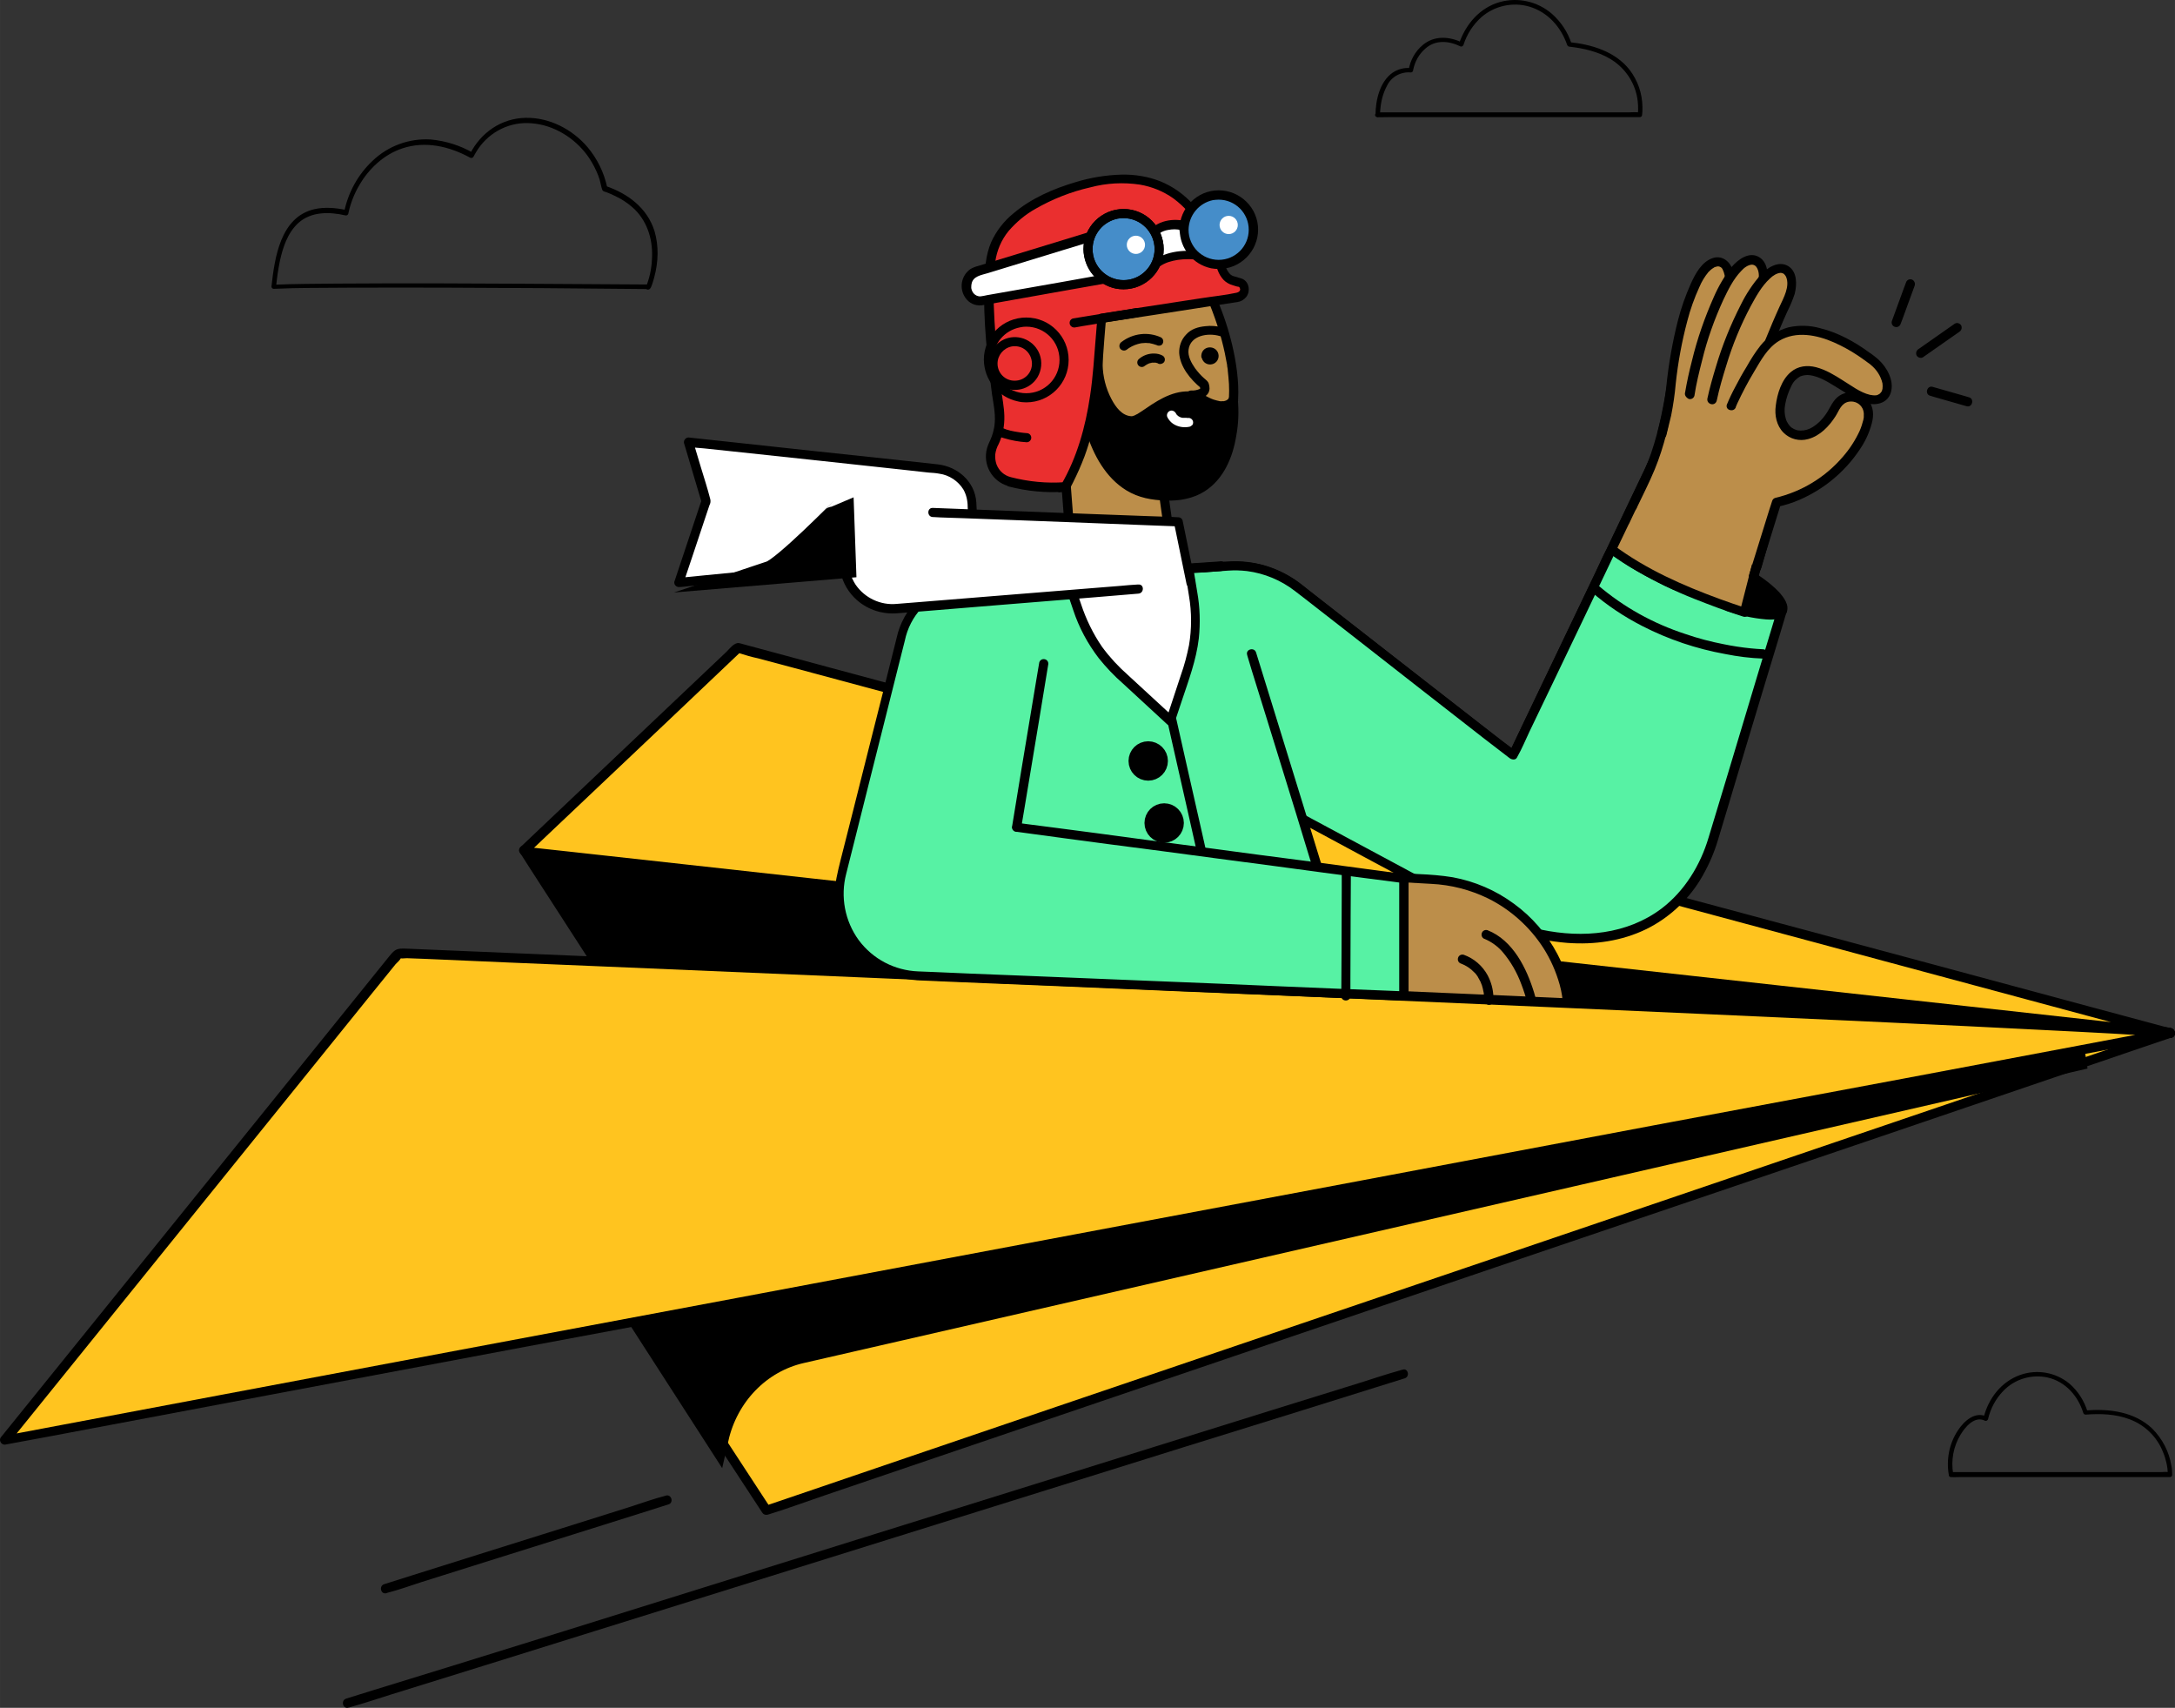 <?xml version="1.0" encoding="UTF-8"?>
<!DOCTYPE svg PUBLIC "-//W3C//DTD SVG 1.1//EN" "http://www.w3.org/Graphics/SVG/1.1/DTD/svg11.dtd">
<!-- Creator: CorelDRAW 2021 (64-Bit) -->
<svg xmlns="http://www.w3.org/2000/svg" xml:space="preserve" width="44.057mm" height="34.59mm" version="1.1" style="shape-rendering:geometricPrecision; text-rendering:geometricPrecision; image-rendering:optimizeQuality; fill-rule:evenodd; clip-rule:evenodd"
viewBox="0 0 1964.19 1542.14"
 xmlns:xlink="http://www.w3.org/1999/xlink"
 xmlns:xodm="http://www.corel.com/coreldraw/odm/2003">
 <rect x="0" y="0" width="1964.19" height="1542.14" fill="#333333" stroke="none"/>
 <defs>
  <style type="text/css">
   <![CDATA[
    .str0 {stroke:black;stroke-width:21.17;stroke-miterlimit:10}
    .fil6 {fill:none;fill-rule:nonzero}
    .fil1 {fill:black;fill-rule:nonzero}
    .fil8 {fill:#458DC9;fill-rule:nonzero}
    .fil5 {fill:#57F2A4;fill-rule:nonzero}
    .fil4 {fill:#A8542A;fill-rule:nonzero}
    .fil0 {fill:#BC8E4A;fill-rule:nonzero}
    .fil7 {fill:#EA2F2F;fill-rule:nonzero}
    .fil3 {fill:#FFC41F;fill-rule:nonzero}
    .fil2 {fill:white;fill-rule:nonzero}
   ]]>
  </style>
 </defs>
 <g id="Layer_x0020_1">
  <g id="_1841320055216">
   <polygon class="fil0" points="1055.86,482.11 1046.81,416.85 959.11,392.55 966.92,492.6 "/>
   <path class="fil1" d="M962.81 492.6c0.41,5.14 8.65,5.14 8.45,0.21l-1.04 -12.35 -4.12 -53.74 -2.67 -33.75 -5.35 3.9 10.91 3.1 47.34 13.18 29.44 8.23 -2.88 -2.88 1.02 8.02 8.04 57.23c0.61,2.26 2.88,3.51 5.14,2.88 2.06,-0.62 3.5,-2.88 2.88,-5.14l-1.02 -8.02 -8.04 -57.23c-0.41,-1.45 -1.45,-2.47 -2.88,-2.88l-10.91 -3.1 -47.34 -13.17 -29.44 -8.24c-0.41,-0.21 -0.63,-0.21 -1.04,-0.21 -2.47,0 -4.32,1.85 -4.32,4.12l1.03 12.35 4.12 53.73 2.67 33.77z"/>
   <path class="fil0" d="M1017.16 428.37c159.34,11.12 75.56,-163.87 75.56,-163.87l-163.05 10.08c0,0 -17.71,36.85 -14.61,52.7 5.35,27.38 34.16,44.46 45.07,79.27l57.03 21.81z"/>
   <path class="fil1" d="M956.22 407.78c1.65,5.14 9.67,2.88 7.61,-1.86 -4.53,-13.17 -11.32,-25.52 -19.96,-36.64 -6.38,-8.64 -13.38,-16.88 -18.75,-26.14 -4.52,-8.02 -7.41,-16.06 -6.17,-24.71 1.65,-9.26 4.32,-18.53 8.02,-27.18 1.85,-4.94 3.71,-9.04 5.98,-14l-3.51 2.06 19.97 -1.23 87.9 -5.56 55.17 -3.5 -3.49 -2.06c0.21,0 0.21,0.21 0.21,0.21 0.21,0.82 0.62,1.45 1.02,2.26 0.21,0.62 0.63,1.23 0.82,1.85 0,0.41 0.22,0.82 0.42,1.23 0.41,1.03 -0.42,-0.82 0.21,0.42 1.85,4.51 3.7,9.26 5.35,14 4.94,13.78 8.65,27.99 11.12,42.4 0,1.03 0.2,2.06 0.41,3.09 0,0.41 0.21,1.04 0.21,1.44l0 0.62c0.21,2.06 0.41,4.12 0.63,6.18 0.41,4.12 0.62,8.02 0.62,12.14 0,3.91 -0.21,8.04 -0.62,12.14 -0.22,1.04 -0.22,2.06 -0.42,3.1 -0.21,0.82 0,0.21 0,0l0 0.62c0,0.41 -0.21,1.02 -0.21,1.44 -0.41,2.06 -0.82,3.9 -1.23,5.97 -0.83,3.91 -2.06,7.62 -3.51,11.12 -0.21,0.82 0.21,-0.21 0,0.21 0,0.2 -0.21,0.41 -0.21,0.61 -0.2,0.42 -0.41,0.83 -0.61,1.24 -0.41,0.82 -0.83,1.65 -1.24,2.47 -0.82,1.65 -1.85,3.29 -2.88,4.94 -0.62,1.04 -1.24,1.86 -1.86,2.67 -0.21,0.21 -1.02,1.24 -0.41,0.63 -0.21,0.21 -0.62,0.62 -0.82,1.03 -1.24,1.44 -2.47,2.88 -3.91,4.32 -2.67,2.88 -5.77,5.35 -9.26,7.41 -8.24,4.94 -17.3,8.24 -26.77,9.89 -12.96,2.25 -26.14,2.88 -39.32,1.64 -5.35,-0.41 -5.35,7.83 0,8.24 3.71,0.21 7.63,0.41 11.32,0.41 22.04,0.41 45.91,-2.88 63.83,-16.67 13.59,-10.3 21.61,-25.73 24.71,-42.42 3.08,-16.88 1.64,-34.18 -1.45,-51.06 -2.67,-14.2 -6.59,-28.2 -11.73,-41.79 -2.26,-6.18 -4.73,-12.55 -7.61,-18.53 -0.63,-1.24 -2.06,-2.06 -3.5,-2.06l-19.98 1.24 -87.9 5.55 -55.18 3.49c-1.43,0 -2.67,0.83 -3.49,2.06 -2.89,6.18 -5.36,12.36 -7.83,18.73 -3.7,9.26 -6.17,18.95 -7.41,28.83 -0.62,9.67 3.29,19.14 8.02,27.38 5.77,9.67 13.18,18.12 19.77,27.18 7.83,9.88 13.79,21 17.91,32.94z"/>
   <path class="fil1" d="M976.4 349.73c0.21,1.02 1.44,1.85 2.06,1.23 1.02,-0.21 1.65,-1.43 1.44,-2.47 -1.03,-2.47 -2.06,-4.73 -3.3,-7 -1.86,-3.7 -4.12,-7.41 -6.79,-10.7 -2.47,-2.88 -5.56,-5.98 -9.67,-6.39 -4.73,-0.41 -9.06,3.09 -9.47,7.82 0.21,3.1 1.23,5.97 3.29,8.24 0.83,0.82 2.06,0.82 2.89,0 0.82,-0.82 0.82,-2.06 0,-2.88 0,0 0.41,0.61 0.21,0.21 -0.21,-0.21 -0.21,-0.41 -0.43,-0.62 -0.41,-0.63 -0.82,-1.24 -1.02,-1.85 -0.21,0 -0.41,-0.63 -0.21,-0.21 0,-0.22 -0.21,-0.42 -0.21,-0.63 -0.21,-0.41 -0.41,-0.82 -0.41,-1.23 0,-0.62 0,-1.24 0.2,-1.86 0.21,-0.41 0,-0.21 0.21,-0.41 0.21,-0.21 0.21,-0.41 0.41,-0.62l0.62 -0.63c0.83,-0.62 1.65,-1.02 2.67,-1.23l0.22 0 0.41 0 0.41 0 0.21 0c0.41,0 0.62,0 1.02,0.21 0.21,0.2 0.63,0.2 0.43,0.2 -0.22,0 0.41,0.21 0.41,0.21 1.43,0.82 2.67,1.65 3.7,2.88 1.24,1.24 2.26,2.67 3.3,4.12 2.06,2.88 3.7,5.98 5.35,9.26 0.61,1.04 1.24,2.26 1.65,3.3 0,0.21 0.21,0.41 0.21,0.61 0.21,0.62 0,-0.2 0,0 0.21,0.21 0.21,0.21 0.21,0.41z"/>
   <path class="fil2" d="M842.99 503.1l-229.35 22.65 24.5 -73.5 -15.85 -53.32 225.23 24.28c16.87,2.06 29.65,14.83 30.46,30.69l1.65 34.58 -36.65 14.61z"/>
   <path class="fil1" d="M875.32 488.49c0.41,5.35 8.65,5.35 8.02,0l-0.21 -3.51c-0.41,-10.29 -0.82,-20.79 -1.43,-31.28 -1.24,-18.73 -16.69,-32.32 -34.79,-34.38 -12.56,-1.45 -24.91,-2.67 -37.48,-4.12l-77.2 -8.23 -76.17 -8.24 -34.38 -3.71c-0.41,0 -0.63,0.21 -1.03,0.21 -2.06,0.63 -3.5,2.89 -2.88,5.16l2.06 6.79 13.79 46.52 0 -2.26 -3.08 9.26 -21.42 64.24c-0.21,0.41 -0.21,0.61 -0.21,1.02 0,2.26 1.85,4.12 4.12,4.12l0.41 0c3.1,0 6.18,-0.61 9.06,-0.82l18.93 -1.85 57.24 -5.57 66.09 -6.58 54.97 -5.36 22.65 -2.26c2.26,0 4.11,-1.85 4.11,-4.12 0,-2.25 -1.84,-4.11 -4.11,-4.11l-0.42 0c-3.08,0 -6.17,0.62 -9.06,0.82l-18.93 1.85 -57.24 5.55 -66.07 6.59 -54.97 5.35 -22.65 2.26 3.92 5.36 8.02 -23.89 11.73 -35.2 3.92 -11.73c1.04,-1.85 1.23,-3.71 0.82,-5.55 -2.47,-9.69 -5.55,-19.16 -8.43,-28.63l-7.22 -24.08 -3.9 5.35 0.62 0c4.32,0.82 9.06,1.04 13.38,1.44l27.18 2.88 76.99 8.23 74.31 8.04 24.1 2.67c3.29,0.21 6.59,0.41 9.88,1.04 8.85,1.23 16.89,6.58 21.63,14.2 2.67,4.73 3.9,10.08 3.9,15.63l1.44 30.89z"/>
   <polygon class="fil1" points="615.1,988.13 473.05,767.84 1960.04,932.75 "/>
   <path class="fil1" d="M1959.84 928.01c-0.82,0 -1.65,-0.2 -2.47,-0.2 -19.16,-2.26 -38.5,-4.33 -57.65,-6.39l-122.9 -13.59 -169.64 -18.73 -201.35 -22.24 -215.94 -23.87 -213.29 -23.67 -195.37 -21.63 -160.16 -17.69 -108.29 -11.94 -39.73 -4.32c-3.1,-0.42 -5.16,3.7 -3.5,6.17l8.24 12.97 110.96 171.7 18.52 28.61c2.06,3.08 4.11,8.23 8.23,8.85 4.73,0.82 10.71,-0.41 15.65,-0.63l100.47 -4.11 171.07 -7 215.76 -8.85 233.65 -9.67 226.66 -9.26 194.56 -8.04 135.67 -5.55 51.05 -2.06c5.36,-0.21 5.36,-8.45 0.21,-7.41l-2.26 0c-17.49,0.21 -34.99,1.43 -52.5,2.06l-110.55 4.52 -153.77 6.38 -181.99 7.41 -195.17 8.04 -193.31 8.02 -176.44 7.22 -145.14 5.96 -97.37 3.91 -36.24 1.45 3.51 2.04 -17.71 -27.37 -76.38 -118.18 -48.18 -74.52 -3.5 6.18c0.83,0 1.65,0 2.48,0.21 6.37,1.43 13.17,1.64 19.75,2.26l37.87 4.11 122.91 13.59 169.64 18.73 201.33 22.24 215.96 23.88 213.27 23.68 195.37 21.61 160.17 17.71 108.28 11.93 39.73 4.33c5.36,0.61 5.36,-7.61 -0.2,-8.86z"/>
   <polygon class="fil3" points="1960.04,932.75 666.15,584.63 473.04,767.86 "/>
   <path class="fil1" d="M476.14 771.35l23.87 -22.65 104.18 -98.61 65.26 -61.97 -4.12 1.03c0.61,0.21 1.44,0.41 2.06,0.62 5.77,1.85 11.53,3.51 17.3,4.73l33.14 8.85 106.43 28.63 148.02 39.73 175.21 47.14 187.74 50.44 186.11 50.03 169.83 45.71 139.18 37.46 94.08 25.32 34.58 9.26 1.03 -8.24c-0.82,0 -1.64,0 -2.47,-0.21 -6.38,-1.43 -13.17,-1.64 -19.75,-2.26l-37.89 -4.11 -122.9 -13.59 -169.64 -18.73 -201.33 -22.24 -215.96 -23.87 -213.29 -23.69 -195.36 -21.61 -160.17 -17.71 -108.28 -11.94 -39.73 -4.32c-5.36,-0.61 -5.36,7.61 0,8.24 0.82,0 1.64,0.21 2.47,0.21 19.14,2.26 38.49,4.32 57.65,6.37l122.9 13.59 169.64 18.75 201.33 22.22 215.96 23.89 213.29 23.67 195.36 21.61 160.17 17.71 108.29 11.93 39.73 4.32c4.73,0.41 5.36,-7 1.04,-8.24l-3.1 -0.82 -71.24 -19.14 -147.4 -39.73 -197.62 -53.13 -223.16 -60.11 -224.2 -60.32 -198.45 -53.32 -149.87 -40.36 -74.73 -20.16c-1.44,-0.41 -2.67,-0.83 -4.12,-1.04 -4.32,-0.41 -8.24,4.94 -11.12,7.83l-63.42 60.11 -122.69 116.31c-3.9,3.71 2.06,9.67 6.18,6.38z"/>
   <path class="fil4" d="M1058.33 514.63l51.26 -3.5c22.45,-1.64 44.46,5.16 62.18,18.95l194.76 152.14 128.26 -268.26 105.19 52.3 -125.57 260.01c-27.18,55.99 -88.53,93.66 -150.5,68.14l-246.02 -142.25 -19.55 -137.53z"/>
   <path class="fil1" d="M1080.16 648.65c-4.73,-2.67 -8.85,4.53 -4.53,7.41l2.06 1.24 45.08 26.14 78.45 45.3 77.19 44.67 41.59 24.1c3.71,1.84 7.61,3.49 11.73,4.53 11.52,3.49 23.67,5.14 35.83,4.73 23.06,-1.24 45.28,-9.26 63.81,-23.06 19.16,-14.22 34.79,-32.52 45.3,-53.95 1.65,-3.49 3.29,-6.79 4.94,-10.08l27.99 -58.05 40.77 -84.2 36.85 -75.97 16.06 -33.14c1.24,-2.06 0.41,-4.53 -1.45,-5.77l-12.96 -6.38 -56.83 -28.2 -35.4 -17.7c-2.06,-1.24 -4.53,-0.42 -5.77,1.44 0,0 -0.21,0.2 -0.21,0.41 -1.85,3.51 -3.29,7 -4.94,10.51l-10.5 22.02 -31.9 66.91 -37.05 77.61 -30.69 64.03 -12.76 26.77 6.59 -0.83c-0.22,-0.21 -0.42,-0.21 -0.63,-0.41 -3.9,-3.7 -8.43,-6.79 -12.76,-10.08l-25.95 -20.18 -71.44 -55.58 -64.44 -50.24 -16.88 -13.18c-10.69,-8.85 -23.26,-15.23 -36.64,-19.14 -10.29,-2.67 -21,-3.71 -31.69,-2.88 -5.16,0.21 -10.5,0.62 -15.65,1.02l-34.81 2.47c-5.35,0.21 -5.35,8.65 0,8.24l3.1 -0.21 40.77 -2.89c5.55,-0.41 10.9,-0.62 16.47,-0.62 13.16,0.41 26.14,3.92 37.87,10.1 6.38,3.49 12.56,7.61 18.12,12.35l20.79 16.26 67.11 52.5 68.97 53.93 31.91 24.91c2.06,1.44 5.35,1.85 6.59,-0.82 0,0 0.2,-0.21 0.2,-0.41 1.86,-3.5 3.29,-7.01 4.94,-10.5l10.51 -22.04 31.91 -66.91 37.05 -77.6 30.67 -64.23 12.76 -26.77 -5.76 1.44 12.98 6.37 56.81 28.22 35.42 17.69 -1.44 -5.76 -1.02 2.26 -22.24 45.91 -38.91 80.29 -39.12 80.91 -23.06 47.77c-14.82,30.87 -38.91,57.85 -71.44,70.19 -21.2,8.24 -44.89,8.85 -66.7,2.06 -5.35,-1.65 -10.29,-3.91 -14.82,-6.79l-54.16 -31.3 -80.29 -46.52 -72.66 -41.99 -31.71 -18.32z"/>
   <path class="fil5" d="M1058.33 514.63l21.2 172.93 255.69 137.53c114.88,52.08 187.76,7.82 211.02,-64.44l62.99 -208.96c-13.79,-4.32 -78.23,-14.2 -94.49,-21.61 -24.28,-11.12 -45.08,-23.26 -59.3,-33.97l-89.13 186.11 -194.76 -152.14c-17.71,-13.79 -39.73,-20.59 -62.17,-18.95l-51.06 3.5z"/>
   <path class="fil1" d="M1109.39 515.25c5.55,-0.41 11.12,-0.21 16.67,0.41 15.85,2.06 30.67,8.24 43.24,17.92 3.29,2.47 6.59,5.14 9.88,7.61l45.7 35.62 61.36 47.97 54.14 42.2 23.06 17.71c2.06,1.43 5.36,1.84 6.59,-0.83 0.21,-0.21 0.21,-0.41 0.21,-0.41 4.12,-7.2 7.41,-15.24 10.91,-22.65l22.24 -46.32 25.73 -53.73 21.2 -44.46 8.85 -18.55 -5.77 1.45c13.39,9.88 27.38,18.32 42.22,25.73 9.47,5.16 19.55,9.47 29.85,12.57 9.88,2.67 19.75,4.73 29.65,6.79l31.48 6.17c7.2,1.24 14.41,2.89 21.41,4.73l-2.88 -5.14 -0.82 2.88 -17.5 57.85 -26.34 87.71 -17.5 57.85c-7.41,24.9 -21.61,48.17 -42.4,64.03 -31.1,23.47 -71.24,26.96 -108.49,19.14 -12.57,-2.47 -24.71,-6.18 -36.65,-10.71 -6.38,-2.26 -12.56,-4.94 -18.73,-7.82 -4.12,-2.06 -8.24,-4.32 -12.36,-6.59l-59.7 -32.12 -80.91 -43.44 -71.44 -38.5 -30.67 -16.46 2.06 3.5 -2.67 -21.2 -11.53 -92.86 -7.22 -58.67 -4.11 4.12 6.37 -0.42 44.89 -3.08c5.35,-0.21 5.35,-8.65 0,-8.24l-5.57 0.22 -44.87 3.08c-2.06,0 -4.32,1.85 -4.12,4.12l0.83 5.96 4.94 40.97 7.2 58.26 6.18 50.24 1.64 14.2c0.41,2.47 0.21,5.57 2.67,7 4.96,3.3 10.51,5.77 15.85,8.65l36.44 19.56 48.59 26.14 52.7 28.4 48.79 26.16 36.65 19.75c5.36,3.1 10.71,6.18 16.26,8.85 11.93,5.77 24.5,10.51 37.28,14.2 14.4,4.53 29.42,7.42 44.46,8.65 24.5,1.85 49.4,-1.65 71.64,-12.55 19.56,-9.69 36.03,-24.71 47.77,-43.24 7.2,-11.73 12.96,-24.3 16.87,-37.69l9.67 -32.1 15.65 -52.3 17.08 -56.62 13.79 -45.5 5.56 -18.73c0.62,-2.26 -0.61,-4.53 -2.88,-5.14 -8.04,-2.26 -16.06,-3.91 -24.3,-5.35 -20.18,-3.92 -40.77,-7.2 -60.52,-12.98 -1.86,-0.41 -3.71,-1.02 -5.57,-1.65 -0.62,-0.21 -1.23,-0.41 -1.84,-0.62 -0.42,-0.2 -0.63,-0.2 -1.04,-0.41 0.82,0.41 0,0 -0.21,0 -7.82,-3.51 -15.65,-7.41 -23.26,-11.53 -12.57,-6.59 -24.71,-14 -36.03,-22.44 -2.06,-1.23 -4.53,-0.62 -5.76,1.44 -0.2,0.21 -0.2,0.41 -0.2,0.41 -4.12,7.2 -7.43,15.24 -10.92,22.65l-22.24 46.32 -25.73 53.73 -21.2 44.48 -8.85 18.53 6.59 -0.83 -0.41 -0.41c-2.88,-2.67 -6.18,-4.73 -9.26,-7.2l-19.36 -15.03 -57.01 -44.46 -61.15 -47.77 -41.59 -32.53c-2.47,-2.06 -5.14,-4.12 -7.61,-5.96 -18.32,-13.59 -40.77,-20.38 -63.62,-18.95 -5.14,0.22 -5.14,8.65 0,8.24z"/>
   <path class="fil1" d="M1575.68 516.48l-15.24 31.3c26.56,8.43 46.11,10.29 49.21,3.49 3.09,-6.59 -10.71,-20.18 -33.97,-34.79z"/>
   <path class="fil1" d="M1606.16 549.42c-0.21,0.21 -0.21,0.41 -0.41,0.61 0.21,-0.41 0.41,-0.41 0,-0.2 -0.62,0.2 -0.41,0.2 0,0 -0.21,0.2 -0.41,0.2 -0.62,0.41 -0.22,0 -0.83,0.43 0,0 -0.22,0 -0.63,0.21 -0.83,0.21 -0.61,0.22 -1.23,0.22 -1.85,0.42 -0.41,0.21 -0.82,0.21 -1.23,0.21 -0.82,0.21 -1.65,0.21 -2.47,0.21 -2.06,0 -3.91,0 -5.77,-0.21 -10.69,-1.44 -21.2,-3.71 -31.48,-7.2l2.47 6.16 15.23 -31.28 -5.56 1.23c8.85,5.57 17.28,11.73 25.12,18.95 2.47,2.25 4.53,4.73 6.17,7.41 0,0.21 0.22,0.62 0.42,0.82 0,0.21 0.41,1.04 0.21,0.61 0,-0.41 0.41,0.83 0.41,1.04 0.21,1.03 0,-0.41 0,0l0 0.62c0,0.82 0.21,-0.62 0,-0.21 0,0.21 -0.21,0.82 0.21,-0.21 -1.24,2.06 -0.41,4.53 1.44,5.76 2.05,1.24 4.53,0.63 5.76,-1.43 2.88,-7 -2.26,-13.59 -6.79,-18.73 -8.23,-8.65 -18.52,-15.45 -28.61,-21.83 -2.06,-1.23 -4.53,-0.61 -5.77,1.45l-15.23 31.28c-0.22,0.21 -0.42,0.63 -0.42,0.83 -0.62,2.26 0.63,4.73 2.89,5.35 11.53,3.91 23.26,6.59 35.4,7.61 5.97,0.43 15.44,0.43 18.52,-5.96 2.26,-4.73 -4.94,-8.85 -7.2,-3.91z"/>
   <path class="fil0" d="M1455.46 496.1c14.2,10.71 34.99,22.85 59.3,33.97 16.26,7.41 46.93,18.73 60.72,23.06l13.79 -53.95 15.24 -58.26 -109.74 -26.97 -26.97 56.42 -12.35 25.73z"/>
   <path class="fil1" d="M1471.31 472.63l3.29 -7 23.68 -49.4 -4.73 1.84 13.57 3.3 59.09 14.41 37.26 9.06 -2.88 -5.14 -5.98 22.43c-3.49,13.59 -7.2,27.18 -10.7,40.77l-12.56 48.99 5.14 -2.88c-7.61,-2.47 -15.02,-5.14 -22.63,-7.82 -33.77,-12.36 -67.54,-27.18 -96.35,-48.79l1.45 5.76 12.35 -25.73c2.26,-4.73 -4.94,-8.85 -7.2,-4.12l-12.14 25.53c-1.04,2.06 -0.42,4.53 1.43,5.77 8.24,5.96 16.67,11.53 25.53,16.47 16.46,9.47 33.56,17.71 51.26,24.71 14.63,5.76 29.24,11.31 44.27,16.06 2.26,0.62 4.53,-0.63 5.14,-2.89l5.96 -23.47c3.51,-13.18 6.81,-26.34 10.3,-39.52l12.76 -48.99c0.63,-2.26 -0.62,-4.53 -2.88,-5.16l-13.59 -3.29 -59.07 -14.41 -37.26 -9.06c-1.86,-0.61 -3.71,0.21 -4.73,1.85l-3.3 7 -23.67 49.4c-2.26,4.73 4.94,9.06 7.2,4.32z"/>
   <path class="fil0" d="M1474.6 456.37l10.92 -22.85c7.41,-15.44 12.97,-31.71 16.87,-48.58 2.88,-12.97 6.18,-30.06 9.26,-50.64 7.2,-50.24 61.15,-64.65 95.12,-12.55 -32.54,21.41 -16.69,54.34 -16.69,54.34l9.26 89.55 -12.96 45.91 -111.8 -55.18z"/>
   <path class="fil1" d="M1582.48 510.51c-1.45,5.14 6.59,7.2 7.83,3.08l0.41 -1.02 11.73 -41.58c0.62,-2.47 0.82,-4.94 0.62,-7.41l-1.85 -17.3 -5.14 -50.44 -1.65 -16.47c-0.21,-0.82 -0.21,-1.85 -0.41,-2.88 0,-0.21 -1.02,-3.3 -0.41,-1.45 -0.21,-0.82 -0.61,-1.65 -0.82,-2.47 -1.04,-2.88 -1.65,-5.96 -2.06,-8.85 0.2,0.63 0,-0.61 0,-0.82 -0.22,-0.62 -0.22,-1.04 -0.22,-1.45 -0.19,-1.02 -0.19,-2.06 -0.19,-3.08 0,-2.06 0.19,-3.92 0.41,-5.98 1.84,-11.32 8.84,-20.38 18.12,-26.55 1.84,-1.24 2.47,-3.71 1.43,-5.77 -11.32,-17.28 -28.2,-32.32 -49.4,-34.59 -15.04,-1.23 -29.85,4.94 -39.52,16.47 -5.36,6.38 -9.49,13.99 -11.75,22.03 -1.23,4.94 -2.26,9.88 -2.88,14.82 -0.82,6.38 -1.86,12.57 -3.09,18.95 -4.12,23.47 -9.47,46.52 -19.14,68.34 -4.32,9.69 -9.28,19.16 -13.79,28.83 -2.26,4.73 4.94,8.85 7.2,4.12 5.55,-11.73 11.53,-23.26 16.46,-35.22 8.65,-20.99 13.59,-43.22 17.49,-65.46 3.3,-17.91 3.51,-37.67 16.26,-51.89 8.65,-9.88 22.03,-14.82 35.01,-12.55 17.08,3.09 30.67,15.85 39.93,30.06l1.44 -5.76c-6.59,4.11 -12.36,9.88 -16.46,16.46 -7.63,13.37 -8.24,29.65 -1.65,43.65l-0.63 -2.06 2.47 23.46 6.81 64.85c0,0.41 0.21,0.62 0.21,1.03 0.41,0.83 -1.04,-0.82 0.2,-0.82 -0.41,0.82 -0.63,1.85 -0.83,2.88l-4.31 15.44 -7.83 27.38z"/>
   <path class="fil0" d="M1500.75 391.73l4.53 -18.94c1.44,-5.97 2.26,-11.93 2.88,-17.91 1.65,-19.97 7.83,-71.03 26.16,-104.37 14.61,-25.73 33.75,-13.59 25.73,14.4 -8.04,28 -21.2,64.44 -19.57,81.73l-39.73 45.09z"/>
   <path class="fil1" d="M1536.36 346.64c0,2.26 1.85,4.12 4.32,4.12 2.26,0 4.12,-1.86 4.12,-4.12 -1.04,-10.71 2.26,-21.61 4.94,-31.91 3.49,-13.18 7.82,-26.34 11.73,-39.52 3.08,-10.08 6.79,-21.2 3.29,-31.71 -2.67,-7.61 -9.67,-13.18 -17.91,-10.49 -10.08,3.29 -15.84,14.2 -19.96,23.26 -4.73,10.7 -8.65,21.61 -11.53,32.93 -4.94,19.34 -8.44,39.32 -10.5,59.3 -0.82,8.44 -2.06,16.87 -3.9,25.32l-4.12 16.88c-1.24,5.35 6.79,7.41 8.02,2.26l4.32 -17.71c1.85,-9.47 3.29,-18.93 4.12,-28.61 2.06,-19.34 5.55,-38.3 10.49,-56.83 2.69,-10.49 6.38,-20.79 10.91,-30.67 2.06,-4.94 4.73,-9.26 8.04,-13.38 1.43,-1.43 2.88,-2.88 4.73,-3.9 0.41,-0.42 1.02,-0.63 1.65,-0.83 0.41,-0.21 2.05,-0.41 1.43,-0.41 2.26,-0.41 4.33,0.82 5.14,2.67 1.65,3.3 2.47,7.2 2.06,10.92 -0.61,5.35 -1.64,10.5 -3.49,15.65 -1.65,5.55 -3.51,11.32 -5.14,16.87 -3.3,10.91 -6.81,22.03 -9.48,33.14 -2.06,8.65 -4.11,17.91 -3.29,26.77z"/>
   <path class="fil0" d="M1561.68 352.4c0.21,-17.5 16.06,-61.76 26.97,-88.74 10.9,-26.96 -6.79,-41.36 -24.09,-17.28 -27.38,39.32 -38.91,109.11 -38.91,109.11l36.03 -3.09z"/>
   <path class="fil1" d="M1521.75 354.46c-0.61,2.06 0.62,4.32 3.29,5.76 2.28,0.63 4.53,-0.61 5.16,-2.88 1.63,-10.9 4.32,-21.61 7,-32.12 4.53,-18.73 11.11,-37.06 19.14,-54.54 4.32,-9.06 9.06,-18.75 16.06,-25.95 2.47,-2.88 6.18,-5.56 9.67,-5.76 1.04,0 2.26,0.41 3.09,1.02 -0.41,-0.21 0.83,0.83 1.03,1.04 -0.41,-0.41 0.21,0.21 0.21,0.41 0.21,0.41 0.41,0.62 0.62,1.03 3.91,8.24 -1.43,18.95 -4.53,26.77 -3.9,9.88 -7.61,19.97 -11.11,30.06 -3.5,9.88 -6.79,19.97 -9.48,30.26 -2.26,7.63 -3.7,15.44 -4.11,23.26 -0.21,5.36 8.23,5.36 8.23,0 0.21,-9.26 2.89,-18.73 5.57,-27.79 3.49,-12.14 7.61,-24.08 11.94,-36.02 1.85,-5.36 3.91,-10.71 5.96,-15.85 2.26,-5.16 4.12,-10.09 5.57,-15.44 2.06,-8.44 2.06,-20.38 -6.39,-25.52 -8.85,-5.35 -18.73,1.85 -24.49,8.44 -6.81,8.43 -12.16,17.7 -16.49,27.59 -8.23,18.52 -15.02,37.87 -19.75,57.64 -2.47,9.47 -4.53,18.93 -6.18,28.61z"/>
   <path class="fil0" d="M1582.27 359.61c1.03,-17.28 18.94,-60.95 31.3,-87.09 12.35,-26.14 -4.55,-41.38 -23.07,-18.32 -29.43,37.69 -44.47,106.86 -44.47,106.86l36.24 -1.44z"/>
   <path class="fil1" d="M1541.92 359.81c-1.02,5.35 7,7.61 8.45,1.86 2.26,-10.71 5.35,-21.2 8.63,-31.71 5.57,-18.53 12.98,-36.44 22.04,-53.52 4.73,-8.65 9.88,-18.12 17.3,-24.91 2.67,-2.67 6.37,-4.94 9.67,-5.14 1.02,0 2.26,0.41 3.08,1.02 0.82,0.83 1.45,1.65 1.86,2.47 3.7,8.65 -2.26,19.16 -5.77,26.77 -4.53,9.88 -8.64,19.77 -12.76,29.85 -3.91,9.88 -7.61,19.75 -10.91,29.85 -2.67,7.41 -4.32,15.23 -5.14,23.06 -0.41,5.35 7.82,5.35 8.24,0 0.61,-8.45 3.9,-18.73 6.98,-27.38 4.12,-12.14 9.06,-24.1 14.01,-35.83 2.05,-4.94 4.11,-9.67 6.37,-14.61 2.67,-5.35 4.95,-10.71 6.79,-16.26 2.06,-8.24 2.47,-19.98 -5.96,-25.12 -8.85,-5.14 -18.95,1.65 -24.91,8.03 -7,8.23 -12.97,17.08 -17.71,26.75 -9.26,18.12 -16.88,36.85 -22.65,56.42 -2.88,9.47 -5.56,18.94 -7.61,28.4z"/>
   <path class="fil0" d="M1583.71 519.98l20.79 -66.5c52.5,-11.73 83.38,-58.87 82.96,-80.09 0,-7.41 -5.35,-13.79 -12.77,-15.02l-0.41 0c-6.59,-1.04 -13.17,2.26 -16.26,8.43 -21.2,42.21 -56.81,27.81 -49.61,-4.31 11.73,-52.09 46.32,-17.91 70.4,-5.36 26.36,13.59 33.77,-10.9 14.42,-29.44 0,0 -70.62,-60.93 -104.8,-7 -9.67,14.63 -18.12,29.85 -25.12,45.91l20.38 153.38z"/>
   <path class="fil1" d="M1559.42 365.58c-0.61,2.06 0.62,4.33 3.1,4.73 2.25,0.62 4.52,-0.61 5.14,-2.88 0.21,-0.62 -0.63,1.23 0,-0.21 0.41,-0.83 0.82,-1.85 1.23,-2.88 4.53,-9.69 9.47,-19.16 15.04,-28.42 6.16,-10.29 12.14,-21.81 22.85,-28.2 15.23,-9.06 33.96,-5.35 49.4,1.45 7.41,3.29 14.63,7.2 21.4,11.73 2.69,1.84 5.16,3.49 7.63,5.35 0.62,0.41 1.03,0.82 1.65,1.23 0.19,0 0.41,0.22 0.61,0.42 0.62,0.62 -0.61,-0.42 0,0 0.62,0.41 1.23,0.82 1.86,1.43 5.35,4.33 9.26,10.3 10.7,16.89 0.2,1.64 0.2,3.29 0,4.94 -0.21,0.41 -0.21,1.02 -0.41,1.43 -0.21,0.83 0.21,0 -0.21,0.63 -0.21,0.41 -0.62,0.82 -0.82,1.23 -0.22,0.21 0,0 -0.43,0.41 -0.41,0.63 -1.02,1.04 -1.64,1.24 -0.63,0.41 0,0.21 -0.83,0.41 -0.41,0.21 -0.82,0.41 -1.23,0.41 -1.85,0.21 -3.91,0 -5.77,-0.41 -8.86,-2.06 -16.88,-8.44 -24.71,-13.18 -7.41,-4.73 -15.22,-9.47 -23.87,-11.73 -8.02,-2.06 -16.26,-1.23 -22.85,4.33 -8.43,7 -12.35,19.77 -13.59,30.26 -1.23,8.65 0.63,18.12 7,24.5 5.77,5.77 14.22,8.02 22.24,5.77 10.71,-2.89 18.93,-11.54 24.71,-20.59 3.29,-5.16 5.14,-11.95 12.14,-13.18 5.14,-0.83 10.08,1.65 12.36,6.38 0.82,1.84 1.23,4.11 1.02,6.17l0 1.24 0 0.41c0,0.62 0,-0.61 0,0 -0.21,0.82 -0.21,1.45 -0.41,2.26 -0.83,3.29 -1.86,6.59 -3.3,9.88 -3.9,8.44 -9.06,16.46 -15.23,23.46 -15.85,18.53 -37.28,31.5 -60.95,37.07 -1.43,0.41 -2.47,1.43 -2.88,2.88l-2.67 8.23 -18.12 58.27c-1.65,5.14 6.39,7.41 8.02,2.26l2.69 -8.24 18.1 -58.26 -2.88 2.88c6.59,-1.44 13.18,-3.49 19.36,-6.18 22.02,-9.47 40.96,-25.12 54.34,-45.08 4.94,-7.2 8.85,-15.24 11.12,-23.89 1.02,-3.7 1.45,-7.41 1.02,-11.11 -0.82,-6.79 -5.14,-12.57 -11.32,-15.44 -6.17,-2.67 -13.16,-2.26 -18.93,1.43 -6.18,4.12 -8.23,11.12 -12.35,16.89 -3.09,4.53 -7,8.44 -11.53,11.32 -3.29,2.06 -7,3.29 -10.92,3.29 -1.65,0 -3.29,-0.21 -4.73,-0.82 -0.62,-0.21 -1.23,-0.41 -1.86,-0.82 -0.82,-0.42 -1.43,-0.83 -2.06,-1.24 0.63,0.41 -0.41,-0.41 -0.61,-0.61 -0.21,-0.21 -0.62,-0.63 -0.82,-0.83 -0.41,-0.62 -0.82,-1.02 -1.24,-1.64 -1.02,-1.45 -1.84,-3.1 -2.26,-4.73 -1.23,-4.12 -1.43,-8.44 -0.61,-12.77 1.04,-5.98 3.08,-11.94 5.97,-17.51 1.64,-3.49 4.53,-6.17 7.82,-8.02 2.67,-1.04 5.76,-1.45 8.65,-1.04 8.43,1.24 15.64,5.77 23.06,10.3 8.44,4.94 16.67,11.12 25.93,14.4 9.26,3.3 21,1.45 24.1,-9.26 3.08,-10.71 -3.71,-22.65 -11.32,-29.64 -2.47,-2.06 -5.16,-4.33 -8.04,-6.17 -13.18,-9.69 -28.4,-18.12 -44.46,-22.04 -9.26,-2.67 -19.16,-2.88 -28.63,-0.82 -9.88,2.67 -18.93,8.43 -25.32,16.46 -4.73,5.96 -8.84,12.55 -12.55,19.14 -3.71,5.97 -7,11.93 -10.08,17.91 -2.89,5.35 -5.57,10.91 -7.83,16.46z"/>
   <path class="fil5" d="M901.46 564.86c7,-31.08 17.28,-40.56 38.08,-41.99l128.26 -8.85c19.36,-1.45 48.17,13.79 51.68,34.18l100.87 354.1c0,0 -338.23,73.48 -360.06,-17.91 2.47,-102.33 41.59,-319.51 41.18,-319.51z"/>
   <path class="fil1" d="M1102.6 515.66c5.35,-0.21 5.35,-8.65 0,-8.85l-1.85 0.21 -36.44 2.47 -59.7 4.12 -51.05 3.51c-10.7,0.61 -22.22,0.41 -32.12,5.35 -15.65,7.82 -21.2,27.38 -24.08,43.24 -1.86,11.32 -3.92,22.43 -5.77,33.55 -3.29,20.59 -6.79,40.97 -9.88,61.36 -4.12,25.52 -7.82,51.05 -11.32,76.78 -3.51,26.36 -6.79,52.71 -9.47,79.06 -2.26,22.43 -4.12,45.08 -4.73,67.52 0,1.45 0.82,2.67 2.06,3.49 2.88,1.24 5.55,2.49 8.45,3.51 24.69,9.67 50.83,15.04 76.99,18.73 28.81,4.12 57.85,6.38 87.08,7.2 26.96,0.83 54.14,0.62 81.11,-0.41 19.97,-0.62 39.93,-1.65 59.91,-3.29 7.82,-0.63 15.65,-1.24 23.47,-2.06 2.26,0 4.12,-1.85 4.12,-4.12l0 -1.45 -3.51 -73.91 -1.84 -39.52c-0.21,-4.12 0.21,-8.85 -1.04,-12.77l-17.28 -56.19 -27.18 -88.11 -14.2 -45.91c-1.65,-5.14 -9.69,-2.88 -8.03,2.26 0,0.21 0.2,0.62 0.2,0.82 5.36,18.32 11.32,36.44 16.89,54.77l27.16 87.9 10.3 33.77 3.09 10.08c0.21,0.83 0.61,3.91 1.24,4.32 -0.21,-0.21 0,-1.85 0,-0.21 0,1.02 0.2,2.26 0.2,3.51l0.62 13.78 2.06 42.83 2.88 64.24 4.12 -4.12 -0.41 0c-3.08,0 -6.18,0.62 -9.06,0.83 -6.59,0.62 -12.97,1.23 -19.56,1.64 -21,1.65 -41.79,2.67 -62.79,3.3 -27.18,0.82 -54.54,0.82 -81.72,-0.21 -28.63,-1.04 -57.24,-3.71 -85.66,-8.03 -25.1,-4.12 -50.42,-9.88 -73.91,-19.96l2.06 3.49c0.21,-4.73 0.41,-9.67 0.63,-14.4 1.23,-23.48 3.5,-47.16 6.17,-70.62 3.1,-25.93 6.39,-52.09 10.1,-78.03 3.49,-24.49 7.2,-48.79 11.11,-73.29 3.1,-18.73 6.18,-37.46 9.26,-55.99 1.44,-8.44 2.89,-16.87 4.53,-25.32 1.85,-9.67 4.73,-19.77 10.3,-27.79 5.35,-7.61 13.79,-10.71 23.06,-11.53 8.65,-0.82 17.28,-1.24 25.93,-1.85l55.79 -3.92 56.21 -3.9 25.52 -1.85z"/>
   <path class="fil0" d="M1216.85 913.19c0,0 112.21,37.46 192.91,18.73 8.02,-14.2 6.79,-31.71 1.02,-49.4 -16.67,-50.44 -62.99,-85.23 -116.1,-88.33l-78.23 -4.53 0.41 123.53z"/>
   <path class="fil1" d="M1216.44 785.56c-5.35,-0.41 -5.35,8.02 0.21,8.24l35.83 2.06 39.93 2.25c17.91,0.83 35.42,5.36 51.46,13.18 20.38,10.1 37.69,25.73 50.03,44.89 6.39,10.08 11.32,21.2 14.61,32.93 3.71,13.39 4.73,28 -2.25,40.57l2.47 -1.86c-18.12,4.12 -36.85,5.76 -55.38,5.14 -31.3,-0.82 -62.6,-4.94 -93.06,-12.35 -14.2,-3.1 -28.4,-6.79 -42.2,-11.32 -5.14,-1.65 -7.41,6.37 -2.26,8.02 0.41,0.21 0.82,0.21 1.23,0.41 24.5,7.63 49.62,13.59 75.15,17.71 20.59,3.5 41.38,5.55 62.17,5.97 10.71,0.21 21.2,-0.21 31.71,-1.24 5.14,-0.62 10.49,-1.43 15.65,-2.26 2.67,-0.62 5.14,-1.03 7.82,-1.65 3.29,-0.61 4.53,-3.08 5.77,-5.96 9.88,-22.24 1.64,-48.38 -8.85,-68.76 -9.48,-17.91 -22.85,-33.57 -39.32,-45.5 -16.49,-12.14 -35.22,-20.16 -55.19,-23.87 -10.08,-1.65 -20.58,-2.47 -30.87,-2.88l-64.65 -3.71z"/>
   <polygon class="fil3" points="546.54,947.99 1960.05,932.74 692.09,1363.63 418.69,945.52 "/>
   <path class="fil1" d="M415.2 947.78l33.77 51.67 146.98 225.23 92.45 141.24c1.02,1.64 2.88,2.26 4.73,1.84 0.62,-0.21 1.43,-0.41 2.06,-0.61 16.67,-5.14 33.14,-11.32 49.61,-16.88l104.16 -35.42 145.36 -49.4 171.28 -58.26 184.25 -62.59 182.6 -61.95 166.13 -56.42 136.08 -46.32 92.43 -31.5 33.97 -11.53c4.32,-1.64 3.91,-8.23 -1.02,-8.23l-2.88 0c-21.63,-0.21 -43.24,0.41 -64.85,0.62l-136.09 1.44 -185.27 2.05 -216.17 2.26 -224.19 2.48 -214.31 2.26 -181.38 1.84 -130.32 1.45c-18.93,0.2 -38.08,0.61 -57.01,0.61 -43.03,0 -86.06,-1.43 -128.89,-2.26 -5.35,-0.21 -5.35,8.24 0,8.24l25.75 0.41c36.44,0.82 72.66,2.26 109.1,1.86l76.99 -0.83 143.91 -1.43 192.07 -2.06 217.61 -2.26 225.23 -2.47 209.58 -2.26 176.22 -1.86 120.02 -1.23 44.89 -0.42 -1.04 -8.23c-0.62,0.21 -1.23,0.41 -2.06,0.62 -5.76,1.03 -11.53,3.91 -17.08,5.77l-32.52 11.11 -104.17 35.42 -145.34 49.4 -171.29 58.26 -184.25 62.6 -182.6 61.97 -166.13 56.4 -136.08 46.32 -92.45 31.5 -33.95 11.53 4.73 1.85 -33.77 -51.68 -147.2 -225.23 -92.43 -141.22c-2.88,-4.32 -10.08,-0.21 -7.2,4.32z"/>
   <path class="fil1" d="M494.04 1060.8l1388.79 -106.22 -1159.65 265.97c-37.48,8.65 -66.92,39.12 -75.76,78.23l-153.38 -237.98z"/>
   <path class="fil6 str0" d="M494.04 1060.8l1388.79 -106.22 -1159.65 265.97c-37.48,8.65 -66.92,39.12 -75.76,78.23l-153.38 -237.98z"/>
   <path class="fil3" d="M4.28 1300.43l355.12 -439.74c0,0 1586.64,66.09 1600.64,72.05l-1955.76 367.69z"/>
   <path class="fil1" d="M1961.07 928.43c-2.26,-0.61 -4.73,-0.82 -7,-0.82 -37.89,-3.51 -75.97,-4.75 -114.06,-6.59 -75.34,-3.71 -150.49,-7.2 -225.84,-10.71 -97.37,-4.32 -194.74,-8.65 -292.13,-12.97l-314.97 -13.58c-98.2,-4.12 -196.21,-8.44 -294.4,-12.56 -75.97,-3.29 -152.14,-6.39 -228.31,-9.67 -39.32,-1.65 -78.44,-3.3 -117.75,-4.94 -7.83,-0.21 -9.69,0.21 -14.83,6.59l-52.3 64.85 -186.72 231.18 -111.57 138.14c-1.03,1.04 -1.44,2.47 -1.03,3.91 0.63,2.26 2.89,3.7 5.16,3.09 1.23,-0.21 2.26,-0.41 3.29,-0.62 25.32,-4.53 50.64,-9.47 75.97,-14.2l160.58 -30.26 224.39 -42.22 264.54 -49.4 283.68 -53.32 281.23 -52.91 256.71 -48.17 211.02 -39.73 142.24 -26.77 52.3 -9.88c5.14,-1.04 2.88,-9.06 -2.26,-8.04 -1.23,0.21 -2.26,0.41 -3.29,0.62 -25.32,4.53 -50.65,9.47 -75.97,14.22l-160.58 30.26 -224.39 41.99 -264.13 49.83 -283.7 53.32 -281.22 52.91 -256.71 48.17 -211.03 39.73 -142.04 26.77 -52.3 9.88 4.12 7 8.02 -10.1 148.64 -184.05 171.89 -212.86 20.99 -25.93c1.24,-1.24 4.32,-3.91 4.75,-5.77 0.61,-2.67 0.21,1.45 -1.86,0.21 1.43,0.83 5.56,0.21 7.2,0.21l17.08 0.63c49.83,2.26 99.65,4.32 149.47,6.38 82.35,3.5 164.91,7 247.46,10.49 100.66,4.32 201.13,8.65 301.8,12.97 104.17,4.53 208.33,9.06 312.5,13.59 93.06,4.11 186.31,8.23 279.38,12.55 67.72,3.09 135.46,6.38 203.19,9.88 19.55,1.03 39.12,2.06 58.68,3.3 5.56,0.41 10.9,0.82 16.47,1.23 1.43,0 3.08,0.2 4.51,0.41 0.43,0 -0.41,-0.41 1.04,0.22 4.94,1.84 7,-6.18 2.06,-8.45z"/>
   <path class="fil5" d="M941.81 599.45l-24.5 147.81 349.98 46.32 0 106.02 -439.11 -18.32c-5.14,-0.21 -10.1,-1.02 -15.04,-2.26 -39.52,-10.08 -63.62,-50.22 -53.52,-89.96l53.52 -211.63c5.57,-27.79 29.04,-48.38 57.24,-50.22l81.11 -5.16 -9.67 77.41z"/>
   <path class="fil1" d="M951.49 526.16c5.35,-0.41 5.35,-8.65 0.41,-8.02l-12.35 0.82 -56.62 3.49c-4.73,0.22 -9.26,0.43 -14,0.83 -14.61,1.23 -28.4,7.41 -39.32,17.28 -10.08,9.67 -17.08,22.24 -19.98,35.83 -0.41,1.85 -1.02,3.91 -1.43,5.76l-9.26 36.85 -14.22 56.21 -14.61 58.05 -10.91 43.03c-2.67,10.9 -5.55,21.61 -5.35,32.93 0.83,28.4 17.1,54.14 42.2,67.32 11.55,5.57 24.3,8.65 37.07,8.85l23.05 1.02 39.54 1.65 51.06 2.06 58.66 2.47 61.97 2.67 60.54 2.47 54.54 2.26 44.69 1.86 29.85 1.24 10.9 0.41c2.26,0 4.12,-1.85 4.12,-4.12l0 -106.02c0,-2.26 -1.86,-4.12 -4.12,-4.12l-0.61 0c-4.53,-0.62 -9.06,-1.23 -13.59,-1.86l-28.81 -3.9 -40.16 -5.36 -47.34 -6.17 -50.85 -6.79 -50.03 -6.59 -45.91 -6.18 -37.67 -4.94 -25.53 -3.29 -9.28 -1.24 3.91 5.36 3.09 -18.34 13.18 -79.26 8.24 -50.23c0.61,-2.26 -0.63,-4.53 -2.88,-5.14 -2.26,-0.61 -4.53,0.62 -5.16,2.88l-3.08 18.32 -13.18 79.27 -8.23 50.22c-0.22,0.22 -0.22,0.63 -0.22,0.83 0,2.26 1.85,4.32 4.12,4.32l0.63 0c4.53,0.61 9.06,1.23 13.59,1.85l28.81 3.9 40.16 5.36 47.34 6.17 50.85 6.79 50.03 6.59 45.91 6.18 37.67 4.94 25.53 3.29 9.26 1.24 -4.1 -4.12 0 106.02 4.1 -4.12 -2.67 -0.2 -20.38 -0.82 -36.85 -1.44 -49.4 -2.06 -57.23 -2.47 -60.93 -2.47 -60.33 -2.47 -55.59 -2.26 -46.73 -1.85 -32.93 -1.43c-5.16,-0.21 -10.3,-0.41 -15.44,-0.62 -21.4,-0.83 -40.97,-11.12 -53.73,-28.22 -12.57,-17.28 -16.69,-39.32 -11.32,-59.91l7 -27.79 12.96 -51.67 14.83 -58.89 12.35 -49.19c1.85,-7.63 3.91,-15.24 5.77,-22.85 2.26,-11.12 7.61,-21.61 15.43,-29.85 9.69,-9.88 22.44,-16.06 36.24,-17.3 13.79,-1.23 27.79,-1.84 41.59,-2.67l41.17 -2.67z"/>
   <path class="fil1" d="M1379.08 905.37c1.24,5.14 9.26,3.09 8.24,-2.26 -0.63,-2.26 -1.24,-4.53 -1.85,-6.59 -6.79,-22.22 -19.16,-47.56 -42.2,-56.6 -2.26,-0.63 -4.53,0.61 -5.16,2.88 -0.62,2.26 0.63,4.53 2.89,5.14 6.17,2.67 11.52,6.59 15.84,11.53 7.42,8.65 13.18,18.73 17.1,29.44 2.06,5.35 3.91,10.91 5.14,16.46z"/>
   <path class="fil1" d="M1340.17 902.9c0,2.26 1.86,4.12 4.32,4.53 2.26,0 4.12,-1.85 4.12,-4.12l0 -3.7c-0.21,-6.59 -2.06,-12.98 -5.16,-18.95 -4.73,-8.64 -12.35,-15.23 -21.61,-18.53 -2.26,-0.62 -4.53,0.63 -5.14,2.89 -0.62,2.26 0.61,4.53 2.88,5.14 4.33,1.65 8.45,4.32 11.73,7.82 0.83,0.62 1.45,1.45 2.06,2.26 -0.41,-0.41 0.41,0.41 0.41,0.62 0.42,0.42 0.63,0.83 0.83,1.24 0.82,1.45 1.64,2.88 2.47,4.53 0,0 0.41,0.82 0.21,0.41 -0.21,-0.41 0,0.21 0,0.21 0.21,0.21 0.21,0.63 0.41,1.04 0.41,0.82 0.62,1.43 0.82,2.26 0.42,1.43 0.83,2.88 1.04,4.32 0.21,0.61 0.21,1.23 0.41,1.84 0.21,0.63 0,-1.03 0,0l0 0.83c0.21,0.82 0.21,1.84 0.21,2.88l0 2.47z"/>
   <path class="fil2" d="M963.43 521.42l10.3 30.46c7.41,21.63 19.96,41.18 36.85,56.62l46.32 42.61 15.64 -47.54c6.79,-20.79 8.65,-43.03 5.16,-64.64l-3.92 -24.71 -110.35 7.2z"/>
   <path class="fil1" d="M1072.95 509.89c-2.06,0.61 -3.49,2.88 -2.88,5.14l3.7 23.26c2.47,14.63 2.47,29.65 0,44.28 -1.84,9.06 -4.11,17.9 -7.2,26.55l-13.38 40.56 7 -1.85 -17.9 -16.47 -23.69 -21.83c-8.63,-7.61 -16.46,-16.05 -23.26,-25.32 -8.23,-11.94 -14.61,-25.12 -19.14,-38.91l-8.65 -25.32 -3.9 5.36 13.79 -0.83 59.28 -3.9 37.26 -2.47c5.36,-0.22 5.36,-8.65 0,-8.24l-13.79 0.82 -59.28 3.92 -37.26 2.47c-0.42,0 -0.63,0.2 -1.03,0.2 -2.26,0.62 -3.7,2.9 -3.09,5.14l9.67 28.42c5.14,15.65 12.97,30.26 23.05,43.44 6.59,8.23 14,16.06 22.04,23.06l39.73 36.65c0.41,0.41 1.02,0.82 1.65,1.02 2.05,0.62 4.52,-0.61 5.14,-2.88l6.38 -19.14c6.17,-18.54 13.17,-37.07 15.43,-56.62 1.45,-13.99 1.04,-27.99 -1.43,-41.79l-3.51 -21.42c-0.61,-2.25 -2.88,-3.49 -4.73,-3.29z"/>
   <path class="fil1" d="M1054.42 652.15l3.29 14.61 14.22 62.8 8.85 39.32c1.23,5.14 9.25,2.88 8.02,-2.26l-3.29 -14.63 -14.22 -62.79 -8.85 -39.32c-1.02,-5.14 -9.05,-2.88 -8.02,2.26z"/>
   <path class="fil2" d="M1028.28 531.51l-218.84 17.92c-0.82,0.2 -1.45,0.2 -2.26,0.2 -24.3,0.62 -44.46,-18.32 -45.3,-42.62l-1.43 -47.34 303.86 11.52 11.31 54.97 -47.34 5.35z"/>
   <path class="fil1" d="M764.56 459.66c0,-5.35 -8.44,-5.35 -8.23,0l0 2.88 1.23 38.5c0,5.35 0.41,10.49 1.45,15.65 2.26,9.88 7.41,18.73 15.02,25.32 10.1,8.85 23.46,12.96 36.85,11.73l18.53 -1.44 75.35 -6.17 83.78 -6.79 39.52 -3.3c5.36,-0.41 5.36,-8.65 0,-8.23l-0.61 0c-5.35,0.21 -10.49,0.82 -15.65,1.23l-30.87 2.47 -84.41 6.79 -71.23 5.77c-5.14,0.41 -10.29,0.82 -15.43,1.23 -14.63,1.45 -29.03,-5.35 -37.28,-17.49 -4.1,-6.38 -6.37,-13.79 -6.57,-21.42 -0.21,-4.94 -0.21,-9.88 -0.43,-14.82l-1.02 -31.91z"/>
   <path class="fil1" d="M1071.51 527.19c1.24,5.35 9.26,3.09 7.82,-2.06l-1.43 -6.79 -9.89 -48.17c-0.41,-1.86 -2.06,-3.09 -3.9,-3.09l-0.41 0c-9.06,-0.61 -17.91,-0.61 -26.97,-1.04l-55.18 -2.04 -64.23 -2.49 -52.91 -2.04 -22.03 -0.83c-5.35,-0.21 -5.35,8.04 0,8.24l0.42 0c9.06,0.62 17.9,0.62 26.96,1.03l55.17 2.06 64.24 2.47 52.91 2.06 22.04 0.82 -3.92 -3.08 1.45 6.79 9.88 48.17z"/>
   <path class="fil1" d="M760.65 459.66l1.85 51.87 -66.7 5.57c12.35,-4.12 64.64,-57.44 64.85,-57.44z"/>
   <path class="fil6 str0" d="M760.65 459.66l1.85 51.87 -66.7 5.57c12.35,-4.12 64.64,-57.44 64.85,-57.44z"/>
   <path class="fil1" d="M1036.93 679.94c3.98,0 7.2,3.22 7.2,7.2 0,3.98 -3.22,7.2 -7.2,7.2 -3.98,0 -7.2,-3.22 -7.2,-7.2 0,-3.98 3.22,-7.2 7.2,-7.2z"/>
   <path class="fil6 str0" d="M1036.93 679.94c3.98,0 7.2,3.22 7.2,7.2 0,3.98 -3.22,7.2 -7.2,7.2 -3.98,0 -7.2,-3.22 -7.2,-7.2 0,-3.98 3.22,-7.2 7.2,-7.2z"/>
   <path class="fil1" d="M1051.33 735.94c3.98,0 7.2,3.22 7.2,7.2 0,3.98 -3.22,7.2 -7.2,7.2 -3.98,0 -7.2,-3.22 -7.2,-7.2 0,-3.98 3.23,-7.2 7.2,-7.2z"/>
   <path class="fil6 str0" d="M1051.33 735.94c3.98,0 7.2,3.22 7.2,7.2 0,3.98 -3.22,7.2 -7.2,7.2 -3.98,0 -7.2,-3.22 -7.2,-7.2 0,-3.98 3.23,-7.2 7.2,-7.2z"/>
   <path class="fil1" d="M1592.16 594.71c5.35,0.21 5.35,-8.24 0,-8.45 -3.71,-0.2 -7.41,-0.41 -11.12,-0.82 -8.23,-0.82 -16.26,-2.06 -24.28,-3.71 -11.75,-2.26 -23.48,-5.35 -34.79,-9.26 -29.03,-9.47 -55.8,-24.28 -78.86,-44.06 -4.12,-3.29 -10.08,2.47 -5.96,5.98 14,12.14 29.42,22.44 45.91,30.87 23.67,12.16 48.79,20.59 74.93,25.32 11.32,2.26 22.65,3.71 34.18,4.12z"/>
   <path class="fil1" d="M1219.94 789.26c0,-5.35 -8.24,-5.35 -8.24,0l0 13.59 -0.21 59.5 -0.21 37.06c0,5.35 8.24,5.35 8.24,0l0 -13.59 0.21 -59.5 0.21 -37.05z"/>
   <path class="fil1" d="M587.92 259.35c1.24,-2.88 2.06,-5.77 2.88,-8.85 3.71,-13.59 4.32,-28.4 0.21,-41.99 -6.57,-20.79 -24.08,-33.77 -44.05,-40.57l1.44 1.45c-2.88,-13.59 -9.06,-26.14 -17.91,-36.65 -13.79,-16.06 -34.38,-26.77 -55.79,-26.34 -21.83,0.41 -40.36,13.17 -50.24,32.53l2.88 -0.83c-11.73,-6.79 -24.9,-10.9 -38.28,-12.14 -19.36,-1.24 -38.5,5.77 -52.5,19.14 -13.18,12.36 -22.04,28.42 -25.73,46.11l2.47 -1.43c-9.67,-2.06 -19.97,-3.1 -29.65,-0.83 -30.46,7.22 -35.62,43.85 -38.5,69.8 0,1.03 0.83,2.06 2.06,2.06 22.24,-1.03 44.26,-0.83 66.5,-1.03 58.89,-0.21 117.75,0 176.43,0.41 31.91,0.21 63.61,0.63 95.52,0.83 1.24,0 2.06,-1.04 2.06,-2.06 0,-1.04 -0.82,-2.06 -2.06,-2.06 -11.32,0 -22.65,-0.21 -33.97,-0.21 -53.52,-0.41 -106.84,-0.61 -160.16,-0.83 -29.03,0 -58.26,0 -87.29,0.22 -18.93,0.2 -38.09,0.2 -57.03,1.02l2.06 2.06c0.82,-7.82 1.85,-15.65 3.49,-23.46 2.69,-12.36 7,-25.53 16.69,-34.38 11.73,-10.51 28.2,-10.1 42.6,-6.79 1.04,0.21 2.06,-0.41 2.47,-1.45 1.86,-9.06 5.16,-17.71 9.89,-25.73 8.64,-15.04 22.22,-27.79 38.89,-33.34 20.81,-7.01 42.63,-1.85 61.36,8.43 1.04,0.41 2.26,0.21 2.88,-0.82 1.24,-2.47 2.69,-4.73 4.12,-7 10.91,-16.05 29.44,-25.11 48.79,-23.26 19.77,1.64 38.1,12.96 49.83,28.81 3.29,4.53 5.98,9.26 8.24,14.2 1.23,2.69 2.26,5.36 3.08,8.04 0.82,2.88 1.24,6.18 2.26,8.85 0.62,1.64 2.26,1.85 3.71,2.26 1.43,0.62 3.08,1.23 4.51,1.84 2.69,1.24 5.57,2.69 8.24,4.12 4.73,2.67 9.06,5.98 12.97,9.67 12.14,12.16 16.67,29.03 15.43,45.71 -0.41,8.44 -2.26,16.48 -5.35,24.3 -1.03,2.47 3.08,3.7 4.53,0.21z"/>
   <path class="fil1" d="M1244.03 101.45c-1.03,0 -2.06,1.04 -2.26,2.26 0,1.02 0.82,2.06 2.06,2.06l0.41 0c3.09,0.21 6.18,0 9.26,0l227.29 0c1.02,0 1.84,-0.61 2.06,-1.44 0.41,-2.67 0.41,-5.14 0.41,-7.82 -0.21,-12.14 -4.12,-23.67 -11.53,-33.36 -12.97,-16.67 -34.38,-23.06 -54.56,-25.1l2.06 1.43c-3.3,-10.29 -9.47,-19.75 -17.71,-26.98 -12.76,-11.1 -30.46,-15.22 -46.93,-10.69 -18.32,5.14 -31.09,20.18 -37.05,37.87l3.08 -1.23c-11.73,-5.57 -25.12,-6.59 -35.61,2.06 -7,5.76 -11.53,14 -12.97,23.06l2.06 -2.06c-5.77,-0.62 -11.53,0.82 -16.47,4.12 -11.52,8.02 -15.44,24.9 -15.44,38.28 0,1.24 1.04,2.06 2.06,2.06 1.03,0 2.06,-0.82 2.06,-2.06 0,-1.65 0,-3.29 0.21,-4.94 0.62,-7.61 2.47,-14.82 5.98,-21.4 3.9,-8.24 12.55,-12.98 21.61,-12.16 1.02,0 2.06,-0.82 2.06,-2.06 1.45,-7.61 5.35,-14.61 11.12,-19.55 9.06,-8.02 21,-7 31.28,-2.06 0.21,0.2 0.21,0.2 0.41,0.2 1.24,0.41 2.26,-0.41 2.69,-1.43 3.08,-9.69 8.64,-18.32 16.26,-25.11 11.73,-10.1 27.99,-13.79 43.01,-9.47 16.89,4.94 28.83,18.53 34.38,34.79 0.42,0.82 1.24,1.43 2.06,1.43 12.57,1.45 25.32,4.32 36.24,10.71 12.14,7 21,18.73 24.28,32.32 1.04,4.12 1.45,8.65 1.45,12.98 0,1.23 0,2.67 -0.21,3.9 -0.21,0.2 -0.21,0.63 -0.21,1.03l0 -0.2 2.06 -1.45 -0.41 0c-3.1,-0.21 -6.18,-0.21 -9.26,0l-227.29 0z"/>
   <path class="fil1" d="M1759.94 1331.52c-0.21,1.23 0.61,2.26 1.85,2.26l0.41 0c2.67,0.21 5.35,0 7.82,0l189.62 0c1.02,0 2.04,-0.82 2.04,-2.06 0,-2.88 -0.2,-5.77 -0.82,-8.45 -2.06,-12.76 -8.24,-24.28 -17.28,-33.34 -16.06,-15.24 -39.12,-18.12 -60.33,-16.26l2.06 1.44c-2.88,-9.88 -8.64,-18.94 -16.47,-25.73 -12.55,-10.29 -29.24,-13.17 -44.46,-7.82 -17.3,6.18 -28.83,21.4 -33.14,38.91l3.08 -1.24c-10.71,-5.14 -20.59,3.91 -26.15,12.36 -7.82,11.73 -10.7,26.34 -8.23,40.34 0.41,2.67 4.53,1.65 3.91,-1.02 -2.06,-12.36 0.21,-24.91 6.79,-35.62 4.11,-6.79 12.55,-16.88 21.61,-12.55 0.21,0 0.21,0.21 0.41,0.21 1.24,0.41 2.26,-0.41 2.67,-1.44 2.26,-9.67 7,-18.53 13.79,-25.53 10.3,-10.7 25.32,-15.23 39.95,-12.14 16.26,3.7 27.59,16.67 32.32,32.11 0.41,0.82 1.02,1.44 2.06,1.44 13.17,-1.03 26.96,-0.62 39.52,4.12 14,5.14 25.12,16.06 30.46,29.85 2.67,6.38 4.12,13.18 4.33,19.97l2.06 -2.06 -0.41 0c-2.69,-0.21 -5.16,-0.21 -7.83,0l-189.6 0c-1.04,0.21 -1.86,0.82 -2.06,2.26z"/>
   <path class="fil1" d="M1769.61 299.5c1.85,-1.23 2.47,-3.71 1.45,-5.76 -1.24,-1.86 -3.71,-2.69 -5.77,-1.45l-4.12 2.88 -28.81 20.18c-1.85,1.23 -2.47,3.71 -1.45,5.76 1.24,1.85 3.71,2.69 5.77,1.44l4.11 -2.88 28.83 -20.18z"/>
   <path class="fil1" d="M1729.26 257.5c0.41,-2.26 -0.82,-4.53 -2.88,-5.14 -2.26,-0.63 -4.53,0.61 -5.14,2.88l-1.65 4.32 -11.12 30.47c-0.61,2.26 0.62,4.53 2.88,5.14 2.26,0.63 4.53,-0.61 5.14,-2.88l1.65 -4.32 11.12 -30.47z"/>
   <path class="fil1" d="M1778.26 358.79l-4.12 -1.24 -28.81 -8.23c-5.14,-1.45 -7.41,6.59 -2.26,8.02l4.12 1.24 28.81 8.23c5.14,1.44 7.2,-6.58 2.26,-8.02z"/>
   <path class="fil1" d="M1268.53 1244.64c5.14,-1.65 2.88,-9.67 -1.85,-7.82 -0.62,0 -1.02,0.2 -1.65,0.41 -12.55,3.5 -24.9,7.61 -37.26,11.53l-78.23 24.28 -109.51 34.18 -128.67 40.15 -138.55 43.22 -137.12 42.83 -125.16 39.11 -102.73 31.91 -69.58 21.41 -25.73 8.03c-4.94,1.64 -2.88,9.67 2.26,8.02 0.62,0 1.03,-0.2 1.64,-0.41 12.57,-3.51 24.91,-7.61 37.28,-11.53l78.23 -24.3 109.51 -34.16 128.67 -40.15 138.55 -43.24 137.12 -42.81 125.16 -39.11 102.74 -31.91 69.17 -21.63 25.73 -8.02z"/>
   <path class="fil1" d="M603.57 1358.49c5.14,-1.45 2.88,-9.47 -2.26,-8.02 -0.21,0.2 -0.21,0.2 -0.41,0.2 -10.5,2.67 -20.58,6.37 -30.89,9.67l-63.4 19.96 -73.5 23.05 -60.93 19.16 -25.34 8.02c-4.94,1.65 -2.88,9.67 2.28,8.04 0.19,-0.21 0.19,-0.21 0.41,-0.21 10.49,-2.69 20.58,-6.38 30.87,-9.69l63.42 -19.96 73.5 -23.05 60.93 -19.16 25.32 -8.02z"/>
   <path class="fil1" d="M991.01 288.59l1.03 40.56c0.21,11.1 2.89,22.02 7.83,31.89 4.73,9.28 11.73,18.32 21.61,18.95 11.12,1.43 33.36,-30.46 62.38,-20.79 24.91,15.23 30.48,1.43 30.48,1.43 0,0 9.67,91.41 -62.38,87.29 -69.39,0 -73.51,-98.39 -73.51,-98.39l12.56 -60.95z"/>
   <path class="fil1" d="M982.57 349.52c-0.2,-5.35 -8.65,-5.35 -9.06,0l0 0.61c0.21,4.94 0.82,9.88 1.65,14.83 1.23,8.43 3.08,17.08 5.76,25.32 6.59,20.59 17.5,40.95 36.24,52.48 11.12,6.79 23.06,8.85 35.83,9.26 12.14,0.42 24.69,-1.84 35,-8.43 17.08,-10.91 25.32,-30.69 28.4,-49.83 2.06,-10.91 2.47,-22.02 1.44,-33.14 0,-1.85 -1.24,-3.3 -2.89,-3.91 -2.06,-0.82 -4.53,0.41 -5.14,2.67 0.83,-1.85 0.2,-0.61 0,-0.21 0,0.41 -0.21,0.62 -0.41,0.82 0.61,-0.82 0.41,-0.41 0,0 -0.21,0.22 -0.41,0.63 -0.83,0.83 -0.19,0.21 0.83,-0.41 0,0 -0.19,0.21 -0.41,0.21 -0.62,0.41 -0.21,0.2 -1.43,0.82 -0.61,0.41 -0.62,0.21 -1.45,0.41 -2.06,0.63 -0.82,0.21 0.61,0 -0.41,0l-0.82 0c-0.83,0.21 -1.65,0 -2.47,0 -1.86,-0.42 -3.71,-0.83 -5.57,-1.44 -5.56,-1.85 -10.08,-5.77 -16.06,-6.79 -16.87,-3.09 -31.5,5.35 -44.87,14.61 -2.47,1.65 -5.16,3.51 -7.83,5.14 -0.82,0.42 -1.43,0.63 -2.06,1.04 -0.21,0.2 -0.61,0.2 -0.82,0.41 -0.41,0.21 -1.03,0.21 -1.45,0.41 -0.41,0.21 -0.61,0.21 -0.82,0.21 -0.62,0.21 1.02,0 0,0 -8.85,-0.21 -14.61,-8.43 -18.32,-15.43 -5.14,-9.69 -7.82,-20.38 -8.02,-31.3 0,-3.92 -0.22,-7.61 -0.22,-11.32l-0.82 -29.24c0,-5.35 -8.43,-5.35 -8.23,0l1.02 35.21c0.41,17.92 3.71,36.02 15.44,50.24 5.35,6.37 14.41,12.35 22.85,9.67 6.17,-2.06 11.53,-6.59 16.67,-10.1 6.38,-4.94 13.59,-8.43 21.2,-10.9 4.12,-1.24 8.45,-1.44 12.57,-1.04 2.26,0.21 4.51,0.83 6.59,1.86 2.45,1.44 4.92,2.67 7.41,3.71 9.06,3.9 23.46,5.76 27.99,-5.57l-8.24 -1.02 0 0.62c0,4.12 0.41,8.44 0.41,12.77 0,3.7 -0.21,7.41 -0.61,11.11 -0.21,2.26 -0.41,3.5 -0.62,5.16 -0.41,2.26 -0.82,4.32 -1.24,6.58 -1.64,8.65 -4.73,17.09 -9.26,24.71 -4.73,8.03 -11.73,14.4 -20.16,18.12 -10.3,4.73 -23.06,4.94 -34.38,3.71 -10.5,-1.24 -20.38,-5.57 -28.42,-12.36 -15.22,-12.96 -23.26,-31.89 -28.2,-50.85 -1.02,-4.12 -1.85,-8.23 -2.67,-12.35 -0.2,-1.86 -0.63,-3.51 -0.82,-5.35 -0.22,-0.83 -0.22,-1.65 -0.42,-2.48 -0.21,-1.02 0.21,0.83 0,-0.21 -0.21,-0.41 -0.21,-0.62 -0.21,-1.02 -0.41,-3.09 -0.62,-6.18 -0.82,-9.26z"/>
   <path class="fil2" d="M1074.19 385.34c1.02,-0.2 1.85,-1.02 2.67,-1.65 1.24,-2.06 0.62,-4.53 -1.43,-5.76 -1.03,-0.62 -2.26,-0.62 -3.3,-0.41l-0.41 0c0.21,-0.21 0.61,-0.21 0.82,-0.21l-0.21 0 -0.61 0 -2.88 0 -0.83 0c-0.61,-0.22 1.24,0.21 0.62,0l-0.41 0c-0.61,0 -1.23,-0.22 -1.84,-0.42 -0.42,-0.21 -0.63,-0.21 -1.03,-0.41 -0.62,-0.21 1.03,0.41 0.41,0.21 -0.21,0 -0.21,-0.21 -0.41,-0.21 -0.41,-0.21 -0.62,-0.41 -1.03,-0.61 -0.21,0 -0.21,-0.21 -0.42,-0.21 0,-0.21 -0.19,-0.21 -0.19,-0.21 -0.43,-0.21 0.41,0.41 0.41,0.41 0,-0.21 -0.63,-0.62 -0.83,-0.82 -0.41,-0.21 -0.61,-0.63 -0.82,-0.83 -0.41,-0.41 0.62,0.83 0.21,0.21 -0.21,-0.21 -0.21,-0.41 -0.41,-0.61 -0.21,-0.41 -0.41,-0.62 -0.63,-1.03 -1.23,-1.85 -3.7,-2.69 -5.76,-1.44 -1.85,1.23 -2.67,3.71 -1.45,5.76 1.24,2.26 2.89,4.12 4.96,5.57 4.32,2.88 9.67,3.7 14.82,2.67z"/>
   <path class="fil7" d="M907.02 433.52c-11.53,-5.77 -16.06,-19.77 -10.3,-31.3 4.96,-9.47 6.81,-20.16 5.57,-30.67 -6.38,-45.5 -13.18,-108.9 -6.79,-140.41 10.51,-52.3 95.74,-67.32 95.74,-67.32 44.05,-7.2 82.55,3.09 107.45,64.03 3.92,9.47 3.3,19.34 12.57,24.9l9.06 2.89c5.96,3.5 3.9,11.73 -3.1,12.96l-122.49 18.75 -2.88 37.26c-3.3,40.75 -9.47,79.87 -30.05,115.08l-6.18 0.41c0,0.21 6.39,-0.41 6.18,-0.41 -16.89,0.82 -33.77,-0.63 -50.03,-4.73 -1.65,-0.43 -3.09,-1.04 -4.73,-1.45z"/>
   <path class="fil1" d="M910.93 439.28c16.67,4.32 33.77,5.97 51.05,4.73l0 -8.24c-1.02,0 -1.85,0.22 -2.88,0.22 -0.61,0.21 -1.44,0.21 -2.06,0.21 -1.04,0 -1.44,-0.21 -0.21,0.21l-1.02 8.23c1.84,-0.21 3.7,-0.21 5.55,-0.41 1.86,0 3.49,-1.02 4.32,-2.47 1.23,-1.85 2.26,-3.91 3.29,-5.97 3.91,-7.82 7.41,-15.64 10.5,-23.87 10.29,-28 14.2,-57.85 16.47,-87.29 0.82,-12.35 1.85,-24.69 2.88,-37.06l-3.08 3.92 2.47 -0.41 45.91 -7 58.46 -9.06c4.94,-0.83 9.88,-1.45 14.83,-2.26 3.08,-0.41 5.96,-2.06 8.02,-4.53 4.12,-5.36 2.67,-14.2 -4.12,-16.69 -2.06,-0.62 -4.12,-1.23 -6.17,-1.84 -2.06,-0.42 -3.92,-1.44 -5.16,-3.1 -2.05,-2.67 -3.49,-5.96 -4.11,-9.26 -0.83,-3.7 -1.85,-7.41 -3.3,-10.9 -5.76,-15.04 -14,-29.04 -24.49,-41.18 -8.44,-9.47 -18.73,-16.89 -30.48,-21.63 -11.11,-4.32 -22.84,-6.17 -34.59,-5.96 -14.2,0.41 -28.2,2.67 -41.58,6.79 -20.18,5.96 -40.14,14.61 -56.2,28.2 -8.65,7 -15.65,16.05 -20.18,26.14 -4.94,11.53 -5.77,24.5 -6.18,36.85 -1.02,33.57 2.69,67.32 7,100.47 1.24,8.23 3.1,16.87 2.47,25.32 -0.21,4.33 -1.23,8.45 -2.67,12.55 -1.23,3.5 -3.29,7 -4.31,10.71 -4.12,14.82 4.51,30.06 19.14,34.18 5.14,1.43 7.41,-6.59 2.26,-8.04 -5.77,-1.43 -10.51,-5.55 -12.77,-11.32 -1.02,-2.88 -1.43,-5.96 -1.23,-9.06 0.41,-3.29 1.43,-6.57 3.09,-9.47 3.71,-7.82 5.35,-16.67 5.14,-25.32 -0.21,-8.02 -1.84,-16.06 -2.88,-23.87 -1.03,-8.24 -2.06,-16.47 -2.88,-24.91 -1.85,-16.67 -3.1,-33.14 -3.71,-49.81 -0.82,-13.59 -0.41,-27.18 1.24,-40.56 1.43,-10.29 5.56,-19.97 12.14,-27.99 7,-8.04 15.03,-14.83 24.28,-19.98 15.44,-8.85 32.11,-15.44 49.42,-19.34 14.61,-3.91 29.85,-4.73 44.89,-2.47 10.7,1.84 21,5.96 30.04,12.35 10.51,7.82 19.16,17.71 25.53,29.24 4.32,7.2 7.83,14.61 10.71,22.43 2.26,7.02 3.1,14.42 7.83,20.38 1.84,2.47 4.32,4.32 7.2,5.57 2.06,0.82 4.32,1.43 6.37,2.06 0.83,0 1.65,0.21 2.28,0.62 -0.63,-0.41 0.41,1.02 0.41,1.43 0.41,1.65 -1.04,3.1 -3.1,3.51 -10.29,2.26 -21.2,3.29 -31.71,4.94l-59.08 9.06 -31.91 4.94c-1.86,0.41 -3.09,2.06 -3.09,3.91l-1.44 17.71c-1.45,17.49 -2.47,35.2 -5.14,52.69 -4.12,27.81 -11.73,55.39 -25.93,79.88l3.49 -2.06 -6.17 0.41c-1.85,0 -3.3,1.24 -3.91,2.89 -0.83,2.06 0.41,4.53 2.67,5.14 2.47,0.41 4.73,0.41 7.2,-0.21 5.35,-0.41 5.35,-8.65 0,-8.24 -16.47,1.24 -32.93,-0.41 -48.99,-4.53 -5.14,-1.23 -7.42,6.79 -1.85,8.45z"/>
   <path class="fil2" d="M1042.07 239.8c13.59,-12.55 38.91,-9.06 38.91,-9.06l0 -23.88 -10.51 -3.09c0,0 -20.79,-5.97 -31.28,9.06 -6.79,9.89 -8.85,29.64 2.88,26.97z"/>
   <path class="fil1" d="M1036.72 216.53c2.06,1.23 4.53,0.41 5.76,-1.45 2.89,-3.9 7.22,-6.57 12.16,-7.41 2.06,-0.41 4.12,-0.62 6.16,-0.62 1.04,0 2.06,0.21 3.1,0.21 0.62,0.21 1.03,0.21 1.43,0.21 1.24,0 -0.2,-0.21 0.43,0 4.94,1.04 9.67,2.26 14.2,3.71l-3.1 -3.91 0 23.87 5.36 -3.9c-14.4,-2.06 -31.71,0 -42.83,10.08l1.85 -1.02c-1.44,0.21 0.62,0 -0.61,0l-0.83 0c-0.82,0 0.42,0 0,0 -0.21,0 -0.41,-0.21 -0.62,-0.21 0.82,0.21 -0.41,-0.63 0.21,0 -0.21,-0.22 -0.41,-0.42 -0.61,-0.63 -0.41,-0.41 0.41,0.83 0,0 -0.21,-0.21 -0.41,-0.41 -0.41,-0.61 -0.41,-1.04 0.21,0.41 0,-0.21 -0.21,-0.62 -0.21,-1.04 -0.41,-1.65 -0.22,-0.82 0,0.21 0,-0.21l0 -0.82 0 -1.85c0.21,-5.35 1.84,-10.51 4.94,-15.04 1.23,-2.06 0.61,-4.53 -1.45,-5.76 -2.06,-1.24 -4.53,-0.41 -5.76,1.45 -3.91,5.76 -5.97,12.55 -5.97,19.14 -0.21,5.55 1.85,11.73 7.82,13.38 1.44,0.41 3.1,0.41 4.53,0.21 1.85,-0.41 3.71,-1.24 4.95,-2.67 2.47,-1.85 5.14,-3.1 8.02,-4.12 5.76,-1.85 11.53,-2.67 17.51,-2.67 2.04,0 4.1,0 6.17,0.21 0.61,0 1.24,0.21 1.85,0.21 0.41,0.21 1.65,0.21 -0.41,0 0.41,0.21 0.62,0.21 1.02,0.21 2.26,0 4.33,-1.86 4.33,-4.12l0 -23.87c0,-1.85 -1.23,-3.3 -3.09,-3.91l-9.06 -2.47c-13.59,-3.91 -29.03,-1.45 -37.67,10.51 -1.24,2.04 -0.42,4.53 1.02,5.76z"/>
   <path class="fil7" d="M921.13 291.3c18.62,-3.02 36.19,9.63 39.21,28.27 3.02,18.62 -9.63,36.17 -28.27,39.21 -18.64,3.02 -36.17,-9.64 -39.21,-28.27 -3.02,-18.64 9.63,-36.19 28.26,-39.21z"/>
   <path class="fil1" d="M888.49 324.82c0.2,18.32 12.97,33.97 30.87,37.67 2.47,0.63 4.95,0.83 7.42,0.83 21.2,0 38.28,-17.09 38.28,-38.3 0,-21.2 -17.08,-38.3 -38.28,-38.3 -21.22,0 -38.3,17.1 -38.3,38.09 -0.21,5.56 8.23,5.56 8.23,0.21 0,-14.4 10.3,-26.75 24.5,-29.44 1.85,-0.41 3.71,-0.61 5.57,-0.61 16.67,0 30.05,13.38 30.05,30.05 0,16.67 -13.38,30.06 -30.05,30.06 -16.69,0 -30.07,-13.38 -30.07,-30.06 0,-5.35 -8.43,-5.35 -8.23,-0.21z"/>
   <path class="fil7" d="M916.28 308.56c10.91,0 19.77,8.85 19.77,19.77 0,10.91 -8.86,19.75 -19.77,19.75 -10.91,0 -19.77,-8.84 -19.77,-19.75 0,-10.91 8.85,-19.77 19.77,-19.77z"/>
   <path class="fil1" d="M892.61 328.11c0,8.44 4.53,16.26 11.73,20.58 11.32,6.79 25.95,3.09 32.73,-8.24 3.51,-6.17 4.32,-13.59 1.85,-20.37 -4.53,-12.36 -18.32,-18.75 -30.67,-14.22 -9.26,3.51 -15.44,12.36 -15.65,22.44 -0.21,5.35 8.24,5.35 8.24,0 0,-7.41 5.35,-13.99 12.76,-15.44 0.82,-0.21 1.86,-0.21 2.67,-0.21 8.65,-0.21 15.44,6.79 15.65,15.45 0.21,8.65 -6.79,15.65 -15.44,15.65 -8.64,0.21 -15.64,-6.79 -15.64,-15.45 -0.22,-5.35 -8.44,-5.35 -8.24,-0.2z"/>
   <path class="fil2" d="M1016.95 248.65l-129.89 23.06c-6.79,1.02 -12.98,-4.12 -13.79,-11.53 -0.83,-6.38 2.67,-12.55 8.63,-14.82l124.57 -38.09 10.49 41.38z"/>
   <path class="fil1" d="M1007.48 211.38c5.14,-1.65 2.88,-9.67 -2.67,-8.24l-1.04 0.22 -57.85 17.7 -62.79 19.16c-2.47,0.61 -4.94,1.63 -7,2.88 -0.41,0.41 -0.82,0.62 -1.24,1.02 -7.82,6.79 -8.64,18.53 -1.84,26.36 3.7,4.32 9.67,6.17 15.23,4.94 2.47,-0.41 4.94,-0.83 7.41,-1.24l71.65 -12.76 50.22 -8.85c2.26,-0.62 3.5,-2.88 2.89,-5.14 -0.63,-2.06 -2.89,-3.5 -5.16,-2.89 -0.41,0 -0.62,0.21 -1.03,0.21 -18.73,3.3 -37.67,6.79 -56.42,10.1l-66.7 11.73c-1.84,0.41 -3.7,0.82 -5.55,1.02l0.2 0c-1.85,0.22 -3.7,-0.41 -5.14,-1.43 -1.45,-1.04 -2.47,-2.47 -3.1,-4.32 -0.19,-0.41 -0.19,-1.04 -0.41,-1.65 -0.21,-1.23 0,1.45 0,-0.82 0,-0.82 0,-1.85 0.22,-2.88 1.23,-7.22 8.84,-8.03 14.82,-9.89l68.56 -20.99 46.73 -14.2z"/>
   <path class="fil8" d="M1014.49 192.86c17.74,0 32.11,14.37 32.11,32.11 0,17.74 -14.37,32.12 -32.11,32.12 -17.74,0 -32.12,-14.37 -32.12,-32.12 0,-17.74 14.37,-32.11 32.12,-32.11z"/>
   <path class="fil1" d="M978.45 224.97c0.21,17.3 12.35,32.11 29.24,35.62 2.26,0.41 4.53,0.62 7,0.62 19.96,0 36.22,-16.26 36.22,-36.24 0,-19.98 -16.26,-36.24 -36.22,-36.24 -19.97,0 -36.24,16.26 -36.24,36.24 -0.21,5.35 8.24,5.35 8.24,0 0,-13.38 9.47,-24.91 22.85,-27.59 1.63,-0.21 3.49,-0.41 5.14,-0.41 15.43,0 28,12.55 28,28 0,15.44 -12.57,27.99 -28,27.99 -15.44,0 -27.99,-12.55 -27.99,-27.99 -0.22,-5.35 -8.45,-5.35 -8.24,0z"/>
   <path class="fil1" d="M978.45 224.97c0.21,17.3 12.35,32.11 29.24,35.62 2.26,0.41 4.53,0.62 7,0.62 19.96,0 36.22,-16.26 36.22,-36.24 0,-19.98 -16.26,-36.24 -36.22,-36.24 -19.97,0 -36.24,16.26 -36.24,36.24 -0.21,5.35 8.24,5.35 8.24,0 0,-13.38 9.47,-24.91 22.85,-27.59 1.63,-0.21 3.49,-0.41 5.14,-0.41 15.43,0 28,12.55 28,28 0,15.44 -12.57,27.99 -28,27.99 -15.44,0 -27.99,-12.55 -27.99,-27.99 -0.22,-5.35 -8.45,-5.35 -8.24,0z"/>
   <path class="fil8" d="M1100.54 176.18c17.28,0 31.3,14.01 31.3,31.3 0,17.29 -14.01,31.28 -31.3,31.28 -17.28,0 -31.3,-13.99 -31.3,-31.28 0,-17.28 14.02,-31.3 31.3,-31.3z"/>
   <path class="fil2" d="M1109.6 194.91c4.55,0 8.23,3.68 8.23,8.24 0,4.54 -3.68,8.23 -8.23,8.23 -4.54,0 -8.24,-3.68 -8.24,-8.23 0,-4.56 3.7,-8.24 8.24,-8.24z"/>
   <path class="fil2" d="M1025.81 212.83c4.54,0 8.23,3.68 8.23,8.24 0,4.55 -3.68,8.23 -8.23,8.23 -4.55,0 -8.24,-3.68 -8.24,-8.23 0,-4.56 3.7,-8.24 8.24,-8.24z"/>
   <path class="fil1" d="M1065.33 207.47c0.2,16.87 11.93,31.3 28.4,34.79 2.26,0.41 4.53,0.61 7,0.61 19.56,0 35.42,-16.06 35.42,-35.61 0,-19.56 -16.06,-35.4 -35.61,-35.4 -19.56,0 -35.42,16.05 -35.42,35.61 -0.21,5.35 8.23,5.35 8.23,0 0.22,-12.97 9.28,-24.08 22.03,-26.77 1.65,-0.21 3.51,-0.41 5.16,-0.41 15.02,0 27.16,12.14 27.16,27.18 0,15.04 -12.14,27.18 -27.16,27.18 -15.03,0 -27.19,-12.14 -27.19,-27.18 0,-5.35 -8.43,-5.35 -8.02,0z"/>
   <path class="fil2" d="M927.19 395.23c-17.91,-1.45 -25.53,-5.98 -25.53,-5.98l25.53 5.98z"/>
   <path class="fil1" d="M903.72 385.76l0 0c-2.06,-1.24 -4.53,-0.62 -5.55,1.23 -1.24,2.06 -0.63,4.53 1.43,5.77 2.26,1.24 4.53,2.26 7,2.88 6.79,2.06 13.59,3.3 20.59,3.71 2.26,0 4.12,-1.85 4.12,-4.12 0,-2.26 -1.85,-4.12 -4.12,-4.12 -3.49,-0.21 -7.2,-0.82 -10.7,-1.43 -2.47,-0.41 -5.16,-1.04 -7.63,-1.85 -0.82,-0.41 -1.85,-0.62 -2.67,-1.04 -0.41,-0.21 -0.61,-0.21 -1.02,-0.41 0.82,0.21 0.61,0.21 0,0 -0.42,-0.2 -1.04,-0.41 -1.45,-0.61z"/>
   <path class="fil1" d="M1027.66 286.32c2.26,-0.82 3.51,-3.09 2.88,-5.14 -0.62,-2.06 -2.88,-3.5 -5.14,-2.88l-7 1.23 -49.4 8.02c-2.28,0.63 -3.51,2.89 -2.89,5.16 0.61,2.06 2.89,3.49 5.16,2.88l7 -1.24 49.4 -8.02z"/>
   <path class="fil1" d="M1044.54 311.65c2.06,1.02 4.53,0.41 5.35,-1.24 1.24,-2.05 0.63,-4.53 -1.43,-5.76 -11.73,-5.35 -25.32,-3.71 -35.62,4.12 -1.85,1.23 -2.47,3.7 -1.43,5.76 1.23,1.85 3.7,2.67 5.76,1.45 3.1,-2.47 6.79,-4.32 10.51,-5.36 1.63,-0.41 3.08,-0.82 4.73,-0.82 1.43,-0.21 2.88,-0.21 4.33,0l1.02 0c1.04,0 -0.82,-0.21 0.21,0 0.41,0.21 1.04,0.21 1.65,0.41 1.02,0.21 2.06,0.41 3.09,0.83 0.83,0.21 1.44,0.41 2.06,0.62 0.61,0.41 -1.23,-0.41 -0.21,0z"/>
   <path class="fil1" d="M1101.36 303.41c5.14,1.65 7.41,-6.38 2.26,-7.82 -4.94,-1.24 -10.08,-1.65 -15.04,-1.04 -6.57,0.62 -12.96,2.47 -17.49,7.63 -4.33,4.51 -6.39,10.49 -6.18,16.67 0.83,12.55 10.3,23.88 19.57,31.49l-1.04 -1.84c0.21,0.82 0.41,1.64 0.41,2.47l-0.21 0.21c-2.47,1.02 -5.14,1.64 -7.82,1.43 -5.35,0 -5.35,8.24 0,8.24 6.59,-0.21 16.06,-1.65 16.47,-9.88 0,-1.44 -0.21,-2.89 -0.62,-4.32 -0.63,-2.26 -2.47,-3.51 -4.12,-4.94 -3.08,-2.67 -5.76,-5.77 -8.24,-9.06 -3.29,-4.73 -6.79,-10.91 -5.96,-16.89 1.63,-12.96 17.69,-15.43 27.99,-12.35z"/>
   <path class="fil1" d="M1091.89 315.76c3.18,0 5.76,2.58 5.76,5.77 0,3.17 -2.58,5.76 -5.76,5.76 -3.18,0 -5.76,-2.58 -5.76,-5.76 0,-3.2 2.58,-5.77 5.76,-5.77z"/>
   <path class="fil1" d="M1086.74 320.29c-1.02,0.21 -1.65,1.45 -1.45,2.47 0.22,1.65 1.04,3.09 2.26,4.32 3.1,2.88 8.04,2.67 10.92,-0.41 2.88,-3.1 2.67,-8.04 -0.41,-10.92 -2.47,-2.26 -6.18,-2.67 -9.06,-1.23 -2.88,1.43 -4.32,4.53 -4.12,7.61 0,1.02 0.83,2.06 2.06,2.06 1.04,0 2.06,-0.83 2.06,-2.06l0 -1.04 0 -0.21c0,-0.41 0,-0.21 0,0l0 -0.21c0,-0.21 0,-0.61 0.21,-0.82 -0.41,0.41 0,0.21 0,0 0,-0.21 0.21,-0.21 0.21,-0.41 0,-0.21 0.2,-0.21 0.2,-0.41 -0.41,0.41 0,0 0,0 0.21,-0.22 0.41,-0.63 0.63,-0.63 -0.22,0.21 -0.22,0.21 0,0 0,0 0.2,0 0.2,-0.21 0,-0.21 0.21,-0.21 0.21,-0.21 0,0 0.41,-0.41 0.21,-0.2 -0.21,0.2 0.21,0 0.21,0 0.21,-0.21 0.41,-0.21 0.82,-0.21 0,0 -0.41,0 0,0l0.43 0 0.41 0 0.21 0 -0.21 0c0.21,0 0.62,0.21 0.82,0.21 0.21,0 0.21,0.2 0.41,0.2 -0.41,-0.2 -0.21,0 0,0 0.2,0.21 0.41,0.21 0.63,0.41l0.19 0.21 -0.19 -0.21 0.19 0.21c0,0.21 0.42,0.42 0.42,0.63 -0.21,-0.21 -0.21,-0.21 0,0l0.21 0.21c0.21,0 0.21,0.21 0.21,0.21 0,0.21 0.21,0.21 0.21,0.41 0,0 -0.21,-0.41 0,0 0,0.41 0.21,0.61 0.21,0.82l0 0.21 0 0.21 0 1.04c0.21,-0.21 0,-0.21 0,0 -0.21,0.2 -0.21,0.2 -0.21,0.41l0 0.21c-0.21,0 -0.21,0.21 -0.21,0.21l0 -0.21c0,0.21 -0.41,0.41 -0.41,0.62 0,0.22 -0.21,0.22 -0.21,0.42 0.41,-0.42 0,0 0,0 0,0 -0.22,0.21 -0.41,0.41 -0.22,0.21 0.41,-0.21 0,0 -0.22,0 -0.22,0.21 -0.43,0.21 -0.2,0 -0.2,0.2 -0.41,0.2 0,0 -0.41,0.21 -0.21,0 0.21,0 -0.41,0.21 -0.41,0.21l-0.21 0 -0.42 0c0.42,0 0.22,0 0,0l-0.82 0 -0.21 0 0.21 0 -0.21 0c-0.21,0 -0.62,0 -0.82,-0.21 0.41,0.21 0.21,0 0,0 -0.21,0 -0.21,-0.2 -0.41,-0.2 -0.22,0 -0.22,-0.21 -0.43,-0.21 -0.21,-0.21 -0.41,0 0,0 -0.21,0 -0.41,-0.21 -0.61,-0.41 -0.21,-0.21 -0.21,-0.21 0,0 0,-0.21 -0.21,-0.21 -0.21,-0.42 -0.21,-0.21 -0.41,-0.41 -0.41,-0.62 0,0 0.21,0.41 0,0 -0.21,-0.21 -0.21,-0.21 -0.21,-0.41 -0.21,-0.2 -0.21,-0.61 -0.21,-0.82 -0.2,-1.04 -1.44,-1.85 -1.44,-1.45z"/>
   <path class="fil1" d="M1045.57 328.11c1.85,1.23 4.53,0.41 5.76,-1.24 1.24,-2.05 0.63,-4.53 -1.43,-5.76 -2.26,-1.24 -4.94,-1.86 -7.42,-1.86 -5.14,-0.2 -10.29,1.65 -14.2,5.14 -0.82,0.83 -1.23,1.85 -1.23,2.89 0,2.26 1.85,4.11 4.12,4.11 1.02,0 2.06,-0.41 2.88,-1.23 0.41,-0.41 0.41,-0.41 0,0 0.21,0 0.21,-0.21 0.41,-0.21 0.21,-0.21 0.41,-0.21 0.62,-0.41 0.41,-0.22 0.83,-0.63 1.45,-0.83 0.41,-0.21 0.61,-0.21 0.82,-0.41 0.83,-0.41 -0.82,0.21 0,0 0.41,-0.2 0.83,-0.2 1.24,-0.41 0.41,0 0.82,-0.21 1.23,-0.21 0.21,-0.21 0.42,-0.21 0.63,-0.21 -1.24,0.21 -0.63,0 -0.21,0l2.25 0 0.63 0c0.21,0 0.82,0.21 0,0 -0.82,-0.21 0.21,0 0.41,0 0.62,0.21 1.03,0.21 1.65,0.41 0.41,0.21 0.61,0.21 1.02,0.41 0.21,0 -1.23,-0.61 -0.61,-0.2z"/>
  </g>
 </g>
</svg>
